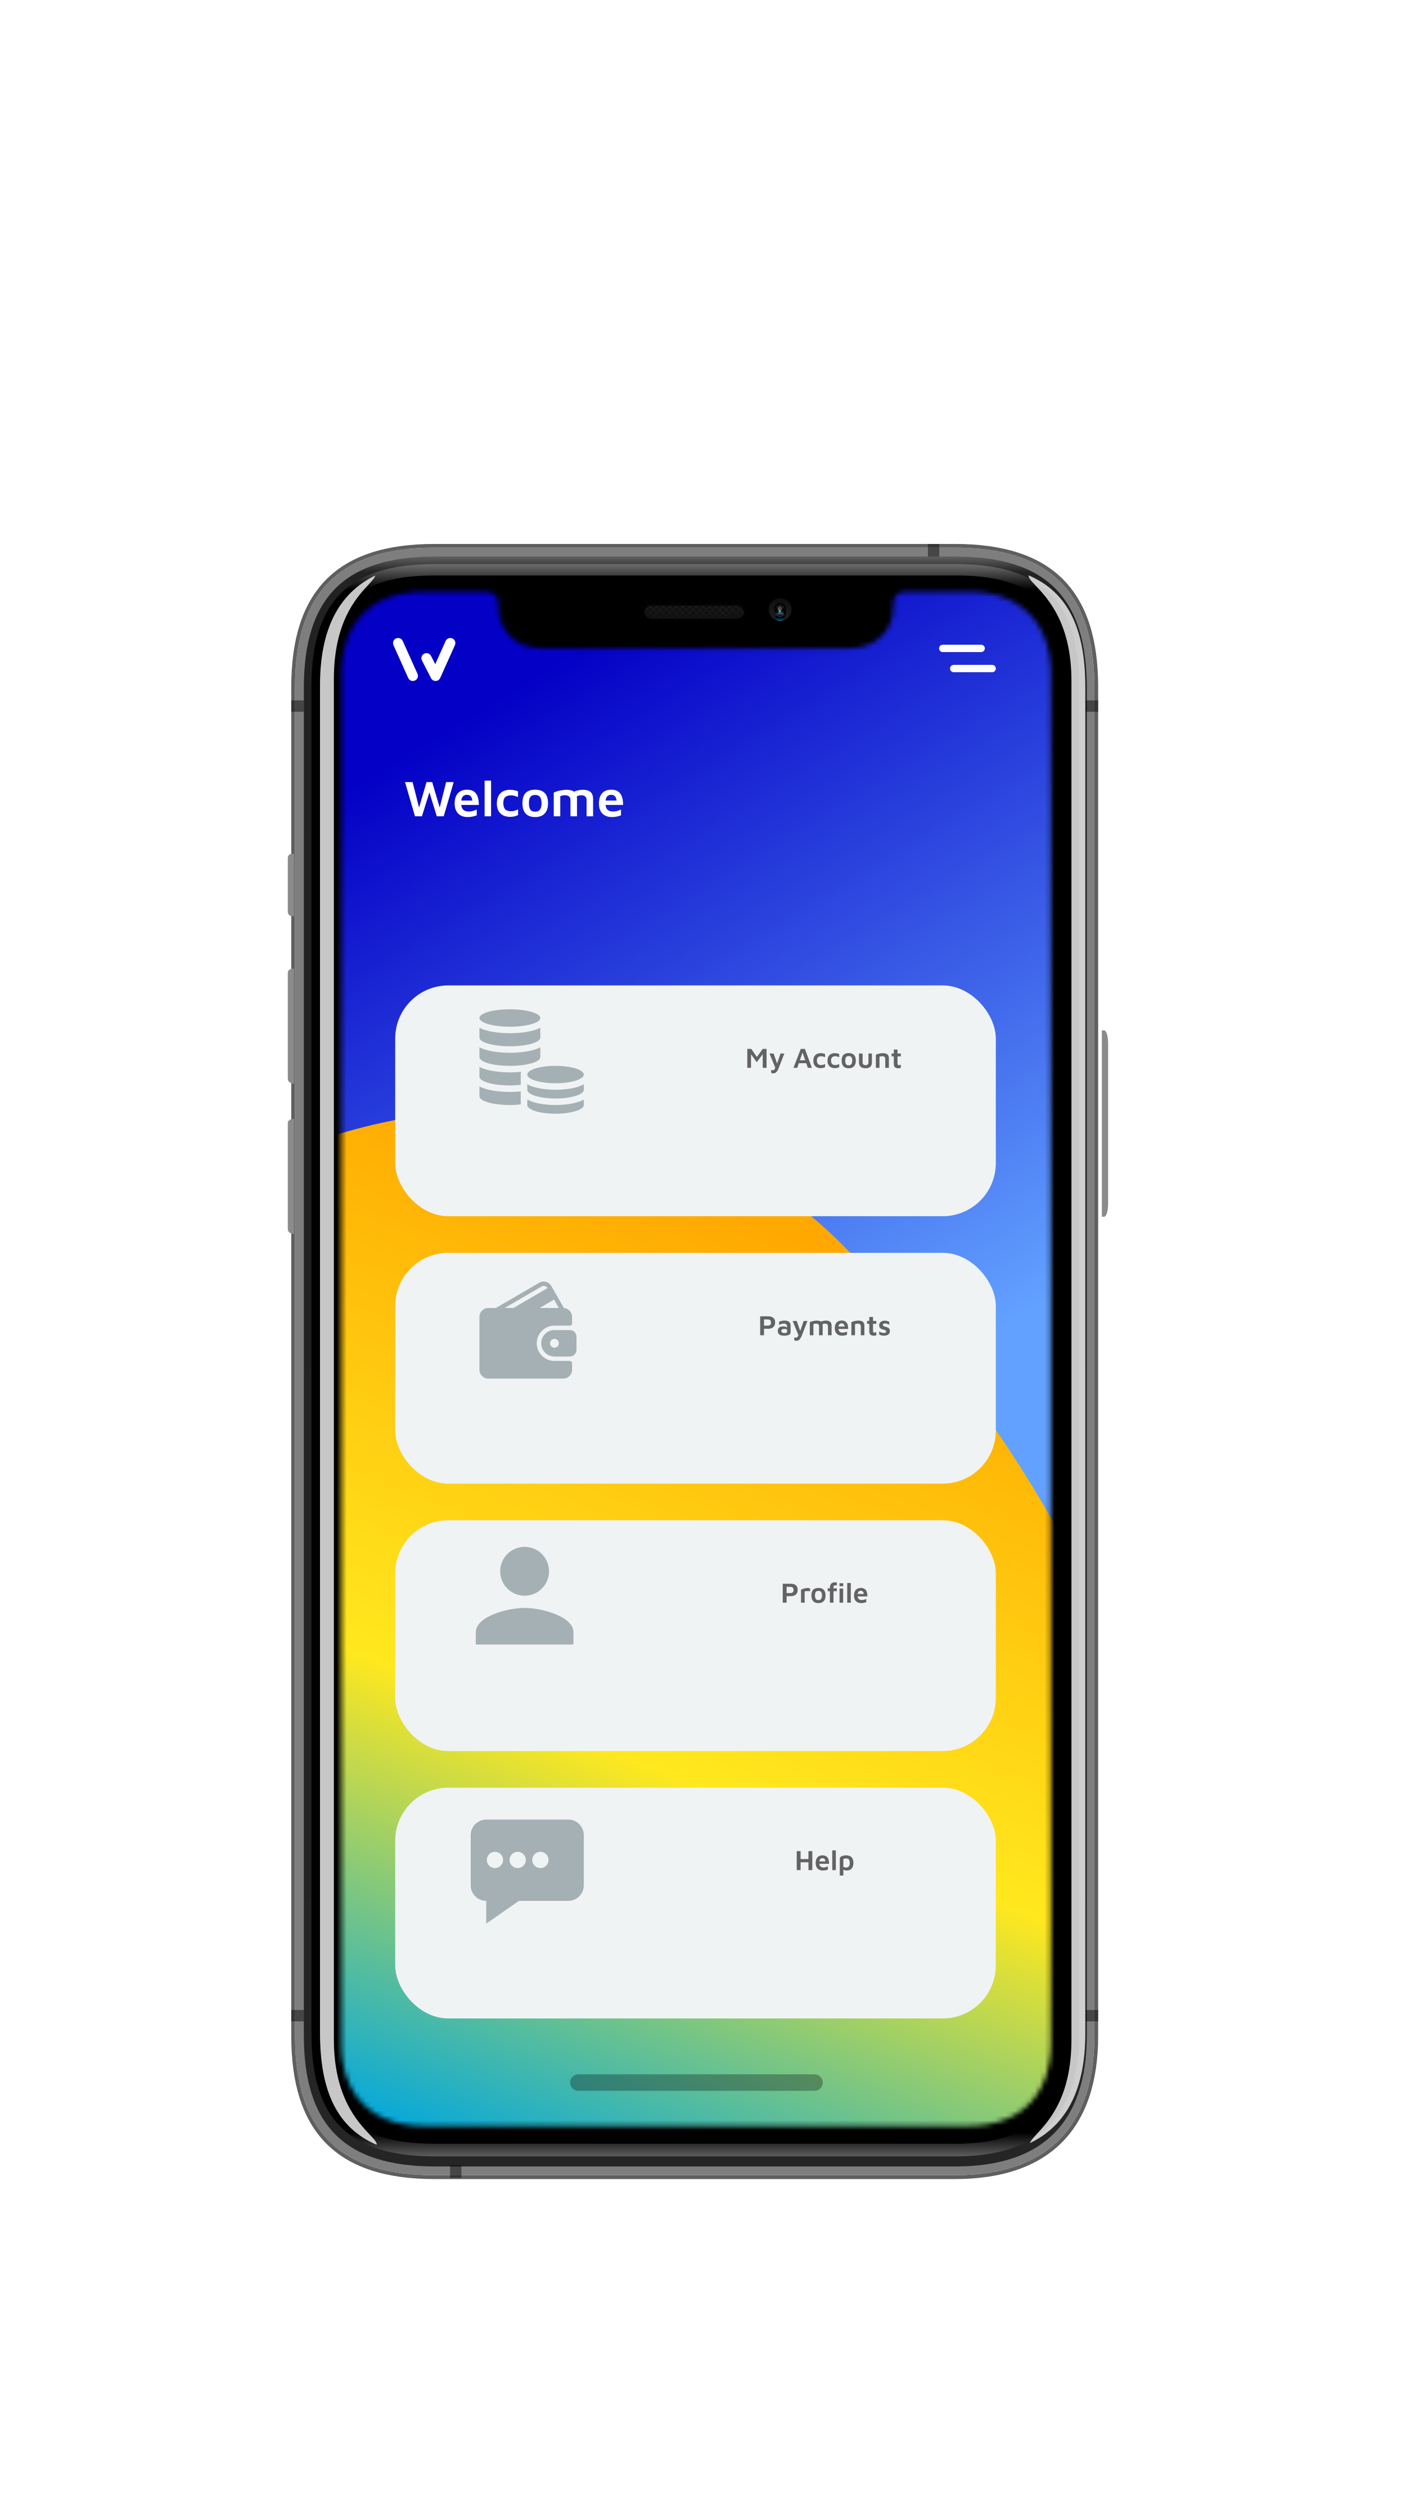 <svg width="288" height="512" viewBox="0 0 288 512" fill="none" xmlns="http://www.w3.org/2000/svg">
<g filter="url(#filter0_d)">
<g filter="url(#filter1_i)">
<path fill-rule="evenodd" clip-rule="evenodd" d="M90.506 89.452C70.925 89.452 61.946 98.739 61.946 118.024V394.172C61.946 413.456 70.925 422.743 90.506 422.743H197.123C216.065 422.743 225.683 412.801 225.683 394.172V118.024C225.683 98.739 216.704 89.452 197.123 89.452H90.506Z" fill="#7E7E7E"/>
</g>
<path d="M90.506 89.065C80.661 89.065 73.402 91.399 68.608 96.234C63.815 101.067 61.559 108.329 61.559 118.024V394.172C61.559 403.867 63.815 411.128 68.608 415.962C73.402 420.796 80.661 423.13 90.506 423.13H197.123C206.659 423.13 213.913 420.627 218.782 415.716C223.649 410.805 226.071 403.549 226.071 394.172V118.024C226.071 108.329 223.814 101.067 219.021 96.234C214.227 91.399 206.968 89.065 197.123 89.065H90.506Z" stroke="#5F5F5F" stroke-width="0.774"/>
<path fill-rule="evenodd" clip-rule="evenodd" d="M90.634 91.261C72.099 91.261 63.753 99.67 63.753 118.131V394.065C63.753 412.525 72.099 420.935 90.634 420.935H197.253C215.146 420.935 224.133 411.875 224.133 394.065V118.131C224.133 99.67 215.788 91.261 197.253 91.261H90.634Z" fill="url(#paint0_linear)"/>
<g filter="url(#filter2_dd)">
<path fill-rule="evenodd" clip-rule="evenodd" d="M90.546 92.811H197.342C214.952 92.811 222.584 100.436 222.584 117.981V393.697C222.584 410.595 214.306 418.867 197.342 418.867H90.546C72.936 418.867 65.303 411.242 65.303 393.697V117.981C65.303 100.436 72.936 92.811 90.546 92.811Z" fill="url(#paint1_linear)"/>
</g>
<path d="M90.541 95.136C74.365 95.136 67.886 101.604 67.886 117.743V393.677C67.886 409.815 74.365 416.284 90.541 416.284H197.346C212.875 416.284 220.002 409.168 220.002 393.677V117.743C220.002 101.604 213.522 95.136 197.346 95.136H90.541Z" fill="black"/>
<g filter="url(#filter3_i)">
<path fill-rule="evenodd" clip-rule="evenodd" d="M222.326 117.997C222.326 105.908 218.709 98.529 210.709 95.11C210.645 95.612 211.243 96.245 212.153 97.208C214.647 99.848 219.485 104.968 219.485 116.682V394.946C219.485 406.565 214.962 411.49 212.487 414.186C211.733 415.007 211.169 415.621 210.981 416.155C218.586 412.489 222.326 405.025 222.326 393.656V117.997ZM65.561 393.592C65.561 405.693 69.178 413.079 77.178 416.502C77.242 415.999 76.644 415.365 75.734 414.401C73.24 411.76 68.403 406.634 68.403 394.908V116.366C68.403 104.736 72.925 99.806 75.4 97.107C76.154 96.285 76.718 95.67 76.906 95.136C69.302 98.806 65.561 106.277 65.561 117.658V393.592Z" fill="white" fill-opacity="0.78"/>
</g>
<rect opacity="0.45" x="61.169" y="388.897" width="2.583" height="2.326" fill="black"/>
<rect opacity="0.45" x="61.169" y="120.715" width="2.583" height="2.326" fill="black"/>
<rect opacity="0.45" x="223.874" y="388.897" width="2.583" height="2.326" fill="black"/>
<rect opacity="0.45" x="223.874" y="120.715" width="2.583" height="2.326" fill="black"/>
<path opacity="0.448" fill-rule="evenodd" clip-rule="evenodd" d="M93.71 420.676H96.035V423.259H93.71V420.676Z" fill="black"/>
<path opacity="0.448" fill-rule="evenodd" clip-rule="evenodd" d="M191.588 88.689H193.912V91.273H191.588V88.689Z" fill="black"/>
<g filter="url(#filter4_iii)">
<path fill-rule="evenodd" clip-rule="evenodd" d="M60.784 175.648C60.518 175.718 60.198 175.895 60.028 176.147C59.993 176.198 59.965 176.362 59.965 176.41C59.965 178.79 59.965 186.038 59.965 198.156C59.965 198.206 60.004 198.462 60.028 198.524C60.166 198.882 60.406 198.968 60.784 199.175H61.253C61.253 198.523 61.261 176.285 61.253 175.648H60.784Z" fill="#8B8B8B"/>
</g>
<g filter="url(#filter5_iii)">
<path fill-rule="evenodd" clip-rule="evenodd" d="M60.784 206.433C60.518 206.502 60.198 206.679 60.028 206.931C59.993 206.983 59.965 207.147 59.965 207.194C59.965 209.574 59.965 216.823 59.965 228.94C59.965 228.991 60.004 229.246 60.028 229.308C60.166 229.666 60.406 229.752 60.784 229.959H61.253C61.253 229.308 61.261 207.069 61.253 206.433H60.784Z" fill="#8B8B8B"/>
</g>
<g filter="url(#filter6_iii)">
<path fill-rule="evenodd" clip-rule="evenodd" d="M60.784 152.122C60.332 152.122 59.965 152.522 59.965 153.016V163.993C59.965 164.486 60.332 164.886 60.784 164.886H61.253C61.253 164.215 61.261 152.778 61.253 152.122H60.784Z" fill="#8B8B8B"/>
</g>
<g filter="url(#filter7_iii)">
<path fill-rule="evenodd" clip-rule="evenodd" d="M227.18 188.287C227.633 188.287 228 189.483 228 190.959V223.783C228 225.259 227.633 226.455 227.18 226.455H226.712C226.712 224.447 226.704 190.25 226.712 188.287H227.18Z" fill="#8B8B8B"/>
</g>
<path fill-rule="evenodd" clip-rule="evenodd" d="M161.318 104.434C162.602 104.434 163.643 103.393 163.643 102.108C163.643 100.824 162.602 99.783 161.318 99.783C160.035 99.783 158.994 100.824 158.994 102.108C158.994 103.393 160.035 104.434 161.318 104.434Z" fill="url(#paint2_linear)"/>
<g filter="url(#filter8_i)">
<path fill-rule="evenodd" clip-rule="evenodd" d="M161.302 103.069C161.963 103.069 162.498 102.558 162.498 101.927C162.498 101.296 161.963 100.784 161.302 100.784C160.641 100.784 160.105 101.296 160.105 101.927C160.105 102.558 160.641 103.069 161.302 103.069Z" fill="url(#paint3_radial)"/>
</g>
<path d="M162.376 101.927C162.376 102.485 161.9 102.947 161.302 102.947C160.703 102.947 160.228 102.485 160.228 101.927C160.228 101.369 160.703 100.907 161.302 100.907C161.9 100.907 162.376 101.369 162.376 101.927Z" stroke="black" stroke-width="0.245"/>
<g filter="url(#filter9_diiii)">
<path fill-rule="evenodd" clip-rule="evenodd" d="M161.3 102.96C161.841 102.96 162.279 102.546 162.279 102.035C162.279 101.524 161.841 101.11 161.3 101.11C160.76 101.11 160.322 101.524 160.322 102.035C160.322 102.546 160.76 102.96 161.3 102.96Z" fill="url(#paint4_radial)"/>
</g>
<path opacity="0.773" fill-rule="evenodd" clip-rule="evenodd" d="M161.3 102.198C161.54 102.198 161.735 102.003 161.735 101.763C161.735 101.522 161.54 101.327 161.3 101.327C161.06 101.327 160.865 101.522 160.865 101.763C160.865 102.003 161.06 102.198 161.3 102.198Z" fill="url(#paint5_radial)"/>
<path opacity="0.283" fill-rule="evenodd" clip-rule="evenodd" d="M161.842 103.178C162.083 103.178 162.277 102.984 162.277 102.743C162.277 102.503 162.083 102.308 161.842 102.308C161.602 102.308 161.407 102.503 161.407 102.743C161.407 102.984 161.602 103.178 161.842 103.178Z" fill="url(#paint6_radial)"/>
<g filter="url(#filter10_di)">
<path fill-rule="evenodd" clip-rule="evenodd" d="M161.3 101.271C161.539 101.271 161.764 101.377 161.732 101.299C161.7 101.221 161.539 101.11 161.3 101.11C161.062 101.11 160.907 101.221 160.869 101.299C160.831 101.377 161.062 101.271 161.3 101.271Z" fill="#68B9A3" fill-opacity="0.17"/>
</g>
<g opacity="0.755" filter="url(#filter11_di)">
<path fill-rule="evenodd" clip-rule="evenodd" d="M161.298 102.533C161.478 102.533 161.624 102.494 161.624 102.583C161.624 102.671 161.478 102.742 161.298 102.742C161.118 102.742 160.972 102.671 160.972 102.583C160.972 102.494 161.118 102.533 161.298 102.533Z" fill="#52735A" fill-opacity="0.204"/>
</g>
<g filter="url(#filter12_d)">
<path fill-rule="evenodd" clip-rule="evenodd" d="M161.3 102.308C161.54 102.308 161.735 102.137 161.735 101.927C161.735 101.716 161.54 101.546 161.3 101.546C161.06 101.546 160.865 101.716 160.865 101.927C160.865 102.137 161.06 102.308 161.3 102.308Z" fill="white" fill-opacity="0.57" style="mix-blend-mode:overlay"/>
</g>
<g filter="url(#filter13_d)">
<path fill-rule="evenodd" clip-rule="evenodd" d="M161.352 102.308C161.563 102.308 161.733 102.137 161.733 101.927C161.733 101.716 161.563 101.546 161.352 101.546C161.142 101.546 160.972 101.716 160.972 101.927C160.972 102.137 161.142 102.308 161.352 102.308Z" fill="black" fill-opacity="0.57" style="mix-blend-mode:overlay"/>
</g>
<g filter="url(#filter14_ii)">
<path fill-rule="evenodd" clip-rule="evenodd" d="M161.298 102.307C161.478 102.307 161.624 102.161 161.624 101.981C161.624 101.8 161.478 101.654 161.298 101.654C161.118 101.654 160.972 101.8 160.972 101.981C160.972 102.161 161.118 102.307 161.298 102.307Z" fill="url(#paint7_radial)"/>
</g>
<g opacity="0.392" filter="url(#filter15_f)">
<path fill-rule="evenodd" clip-rule="evenodd" d="M161.299 102.133C161.419 102.133 161.516 102.037 161.516 102.133C161.516 102.229 161.419 102.308 161.299 102.308C161.179 102.308 161.081 102.229 161.081 102.133C161.081 102.037 161.179 102.133 161.299 102.133Z" fill="#9F9F9F"/>
</g>
<g opacity="0.755" filter="url(#filter16_di)">
<path fill-rule="evenodd" clip-rule="evenodd" d="M161.3 102.093C161.36 102.093 161.409 102.074 161.409 102.118C161.409 102.162 161.36 102.198 161.3 102.198C161.24 102.198 161.191 102.162 161.191 102.118C161.191 102.074 161.24 102.093 161.3 102.093Z" fill="#527073"/>
</g>
<g opacity="0.98" filter="url(#filter17_di)">
<path fill-rule="evenodd" clip-rule="evenodd" d="M161.245 101.849C161.334 101.849 161.418 101.909 161.406 101.835C161.394 101.76 161.334 101.654 161.245 101.654C161.155 101.654 161.097 101.76 161.083 101.835C161.069 101.909 161.155 101.849 161.245 101.849Z" fill="#E4D3F2" fill-opacity="0.526"/>
</g>
<g opacity="0.657" filter="url(#filter18_f)">
<path fill-rule="evenodd" clip-rule="evenodd" d="M161.244 102.633C161.394 102.633 161.516 102.536 161.516 102.416C161.516 102.296 161.394 102.198 161.244 102.198C161.093 102.198 160.972 102.296 160.972 102.416C160.972 102.536 161.093 102.633 161.244 102.633Z" fill="#76DB82"/>
</g>
<path opacity="0.17" fill-rule="evenodd" clip-rule="evenodd" d="M160.702 102.31C161.092 102.31 161.409 101.993 161.409 101.603C161.409 101.212 161.092 100.896 160.702 100.896C160.311 100.896 159.995 101.212 159.995 101.603C159.995 101.993 160.311 102.31 160.702 102.31Z" fill="url(#paint8_radial)"/>
<g opacity="0.801">
<g filter="url(#filter19_d)">
<rect x="133.485" y="100.82" width="20.415" height="2.656" rx="1.328" fill="#151414"/>
</g>
<mask id="mask0" mask-type="alpha" maskUnits="userSpaceOnUse" x="133" y="100" width="21" height="4">
<rect x="133.485" y="100.82" width="20.415" height="2.656" rx="1.328" fill="white"/>
</mask>
<g mask="url(#mask0)">
<path opacity="0.05" d="M121.146 98.785L128.453 106.094M122.499 98.785L129.806 106.094M123.853 98.785L131.159 106.094M125.206 98.785L132.512 106.094M126.559 98.785L133.865 106.094M135.218 106.094L127.912 98.785L120.605 106.094M136.571 106.094L129.265 98.785L121.958 106.094M137.924 106.094L130.618 98.785L123.311 106.094M139.277 106.094L131.971 98.785L124.664 106.094M140.63 106.094L133.324 98.785L126.017 106.094M141.983 106.094L134.677 98.785L127.37 106.094M143.336 106.094L136.03 98.785L128.723 106.094M144.689 106.094L137.383 98.785L130.076 106.094M146.042 106.094L138.736 98.785L131.43 106.094M147.395 106.094L140.089 98.785L132.783 106.094M148.748 106.094L141.442 98.785L134.136 106.094M150.101 106.094L142.795 98.785L135.489 106.094M151.454 106.094L144.148 98.785L136.842 106.094M152.808 106.094L145.501 98.785L138.195 106.094M154.161 106.094L146.854 98.785L139.548 106.094M155.514 106.094L148.207 98.785L140.901 106.094M156.867 106.094L149.56 98.785L142.254 106.094M158.22 106.094L150.913 98.785L143.607 106.094M157.678 98.785L150.372 106.094M156.325 98.785L149.019 106.094M154.972 98.785L147.666 106.094M153.619 98.785L146.313 106.094M152.266 98.785L144.96 106.094" stroke="white" stroke-width="0.258"/>
</g>
</g>
<mask id="mask1" mask-type="alpha" maskUnits="userSpaceOnUse" x="71" y="98" width="146" height="315">
<path fill-rule="evenodd" clip-rule="evenodd" d="M103.615 101.798C103.615 105.515 106.354 110.059 112.656 110.059H175.422C181.724 110.059 184.463 105.515 184.463 101.927C184.463 100.138 184.463 98.441 187.433 98.441H199.961C210.43 98.441 216.75 104.758 216.75 115.223V395.856C216.75 406.32 210.43 412.637 199.961 412.637H88.246C77.777 412.637 71.457 406.32 71.457 395.856V115.223C71.457 104.758 77.777 98.441 88.246 98.441H100.645C103.615 98.441 103.615 100.138 103.615 101.798Z" fill="url(#paint9_linear)"/>
</mask>
<g mask="url(#mask1)">
<rect x="50.453" y="81.939" width="187.54" height="347.698" fill="url(#paint10_linear)"/>
<path d="M86.521 144.449L84.473 137.444H86.027L87.477 143.147H87.214L88.884 137.444H90.039L91.751 143.22H91.447L92.896 137.444H94.45L92.402 144.449H90.984L89.325 139.072H89.619L87.939 144.449H86.521ZM97.267 144.607C96.742 144.607 96.279 144.498 95.88 144.281C95.488 144.064 95.184 143.753 94.967 143.346C94.75 142.933 94.641 142.436 94.641 141.855C94.641 140.931 94.862 140.224 95.303 139.734C95.751 139.244 96.381 138.999 97.193 138.999C97.767 138.999 98.233 139.125 98.59 139.377C98.947 139.629 99.206 139.989 99.367 140.458C99.528 140.927 99.605 141.484 99.598 142.128H95.502L95.408 141.225H98.537L98.285 141.603C98.272 141.05 98.173 140.654 97.991 140.416C97.816 140.171 97.533 140.049 97.141 140.049C96.903 140.049 96.696 140.105 96.521 140.217C96.346 140.322 96.21 140.5 96.112 140.752C96.02 141.004 95.975 141.351 95.975 141.792C95.975 142.338 96.101 142.755 96.353 143.042C96.612 143.329 97.008 143.473 97.54 143.473C97.757 143.473 97.963 143.452 98.159 143.409C98.362 143.367 98.548 143.315 98.716 143.252C98.891 143.182 99.042 143.119 99.168 143.063V144.25C98.916 144.355 98.635 144.439 98.328 144.502C98.019 144.572 97.666 144.607 97.267 144.607ZM102.104 144.449H100.781V137.15H102.104V144.449ZM105.976 144.565C105.626 144.565 105.289 144.516 104.967 144.418C104.645 144.313 104.358 144.155 104.106 143.945C103.854 143.728 103.655 143.448 103.508 143.105C103.361 142.755 103.287 142.338 103.287 141.855C103.287 141.344 103.357 140.91 103.497 140.553C103.637 140.196 103.83 139.905 104.075 139.681C104.32 139.45 104.603 139.282 104.925 139.177C105.254 139.072 105.601 139.02 105.965 139.02C106.252 139.02 106.539 139.048 106.826 139.104C107.12 139.16 107.386 139.24 107.624 139.345V140.511C107.379 140.406 107.138 140.322 106.9 140.259C106.669 140.189 106.427 140.154 106.175 140.154C105.678 140.154 105.293 140.276 105.02 140.521C104.747 140.766 104.61 141.166 104.61 141.719C104.61 142.3 104.736 142.73 104.988 143.01C105.24 143.283 105.654 143.42 106.228 143.42C106.487 143.42 106.735 143.381 106.973 143.304C107.218 143.227 107.439 143.14 107.635 143.042V144.197C107.39 144.316 107.134 144.407 106.868 144.47C106.602 144.533 106.305 144.565 105.976 144.565ZM111.143 144.607C110.268 144.607 109.613 144.365 109.179 143.882C108.745 143.399 108.528 142.702 108.528 141.792C108.528 140.812 108.748 140.101 109.19 139.66C109.638 139.219 110.285 138.999 111.132 138.999C111.721 138.999 112.207 139.104 112.592 139.314C112.984 139.517 113.278 139.825 113.474 140.238C113.671 140.651 113.769 141.169 113.769 141.792C113.769 142.702 113.541 143.399 113.086 143.882C112.631 144.365 111.983 144.607 111.143 144.607ZM111.132 143.515C111.441 143.515 111.689 143.445 111.878 143.304C112.074 143.164 112.218 142.965 112.309 142.706C112.4 142.447 112.445 142.142 112.445 141.792C112.445 141.393 112.396 141.068 112.298 140.815C112.207 140.563 112.064 140.378 111.868 140.259C111.679 140.14 111.434 140.08 111.132 140.08C110.824 140.08 110.576 140.143 110.387 140.269C110.198 140.395 110.061 140.584 109.977 140.836C109.893 141.089 109.851 141.407 109.851 141.792C109.851 142.345 109.949 142.772 110.145 143.073C110.348 143.367 110.677 143.515 111.132 143.515ZM119.702 140.92V144.449H118.368V141.152C118.368 141.018 118.351 140.892 118.316 140.773C118.281 140.647 118.221 140.539 118.137 140.448C118.053 140.35 117.938 140.276 117.791 140.227C117.644 140.171 117.455 140.143 117.224 140.143C117.049 140.143 116.881 140.161 116.719 140.196C116.558 140.231 116.411 140.276 116.278 140.332V144.449H114.945V139.597C115.092 139.52 115.267 139.447 115.47 139.377C115.673 139.307 115.893 139.247 116.131 139.198C116.369 139.142 116.611 139.1 116.856 139.072C117.101 139.037 117.332 139.02 117.549 139.02C118.032 139.02 118.431 139.086 118.746 139.219C119.068 139.345 119.307 139.548 119.461 139.828C119.622 140.108 119.702 140.472 119.702 140.92ZM118.263 139.912C118.487 139.723 118.743 139.566 119.03 139.44C119.317 139.307 119.618 139.205 119.933 139.135C120.255 139.058 120.56 139.02 120.847 139.02C121.33 139.02 121.729 139.086 122.044 139.219C122.366 139.345 122.604 139.548 122.758 139.828C122.919 140.108 123 140.472 123 140.92V144.449H121.666V141.152C121.666 141.018 121.649 140.892 121.614 140.773C121.579 140.647 121.519 140.539 121.435 140.448C121.351 140.35 121.235 140.276 121.088 140.227C120.941 140.171 120.752 140.143 120.521 140.143C120.346 140.143 120.178 140.168 120.017 140.217C119.856 140.266 119.709 140.339 119.576 140.437L118.263 139.912ZM126.815 144.607C126.289 144.607 125.827 144.498 125.428 144.281C125.036 144.064 124.732 143.753 124.515 143.346C124.297 142.933 124.189 142.436 124.189 141.855C124.189 140.931 124.409 140.224 124.851 139.734C125.299 139.244 125.929 138.999 126.741 138.999C127.315 138.999 127.781 139.125 128.138 139.377C128.495 139.629 128.754 139.989 128.915 140.458C129.076 140.927 129.153 141.484 129.146 142.128H125.05L124.956 141.225H128.085L127.833 141.603C127.819 141.05 127.721 140.654 127.539 140.416C127.364 140.171 127.081 140.049 126.688 140.049C126.45 140.049 126.244 140.105 126.069 140.217C125.894 140.322 125.757 140.5 125.659 140.752C125.568 141.004 125.523 141.351 125.523 141.792C125.523 142.338 125.649 142.755 125.901 143.042C126.16 143.329 126.555 143.473 127.088 143.473C127.305 143.473 127.511 143.452 127.707 143.409C127.91 143.367 128.096 143.315 128.264 143.252C128.439 143.182 128.589 143.119 128.715 143.063V144.25C128.463 144.355 128.183 144.439 127.875 144.502C127.567 144.572 127.214 144.607 126.815 144.607Z" fill="white"/>
<path d="M173.936 232.063C134.553 192.68 74.293 201.856 46.917 220.63C4.755 249.543 58.513 331.808 41.896 358.551C-6.046 435.706 99.975 474.695 179.797 446.536C283.934 409.799 237.325 295.452 173.936 232.063Z" fill="url(#paint11_linear)"/>
</g>
<path d="M194.619 110.068H202.496" stroke="white" stroke-width="1.5" stroke-linecap="round"/>
<path d="M196.868 114.194H204.745" stroke="white" stroke-width="1.5" stroke-linecap="round"/>
<path d="M88.877 112.078L90.733 115.696L93.75 108.978" stroke="white" stroke-width="2.081" stroke-linecap="round" stroke-linejoin="round"/>
<path d="M86.078 115.696L83.061 108.978" stroke="white" stroke-width="2.081" stroke-linecap="round" stroke-linejoin="round"/>
<path d="M119.976 403.757H168.362" stroke="black" stroke-opacity="0.3" stroke-width="3.376" stroke-linecap="round"/>
<g filter="url(#filter20_d)">
<rect x="82.467" y="169.707" width="123.026" height="47.26" rx="10.877" fill="#F0F3F4"/>
</g>
<g filter="url(#filter21_dd)">
<rect x="147.729" y="180.584" width="45.385" height="25.881" rx="3.751" fill="#F0F3F4"/>
</g>
<path d="M154.588 195.961V192.083H155.402L156.762 194.037L156.32 194.066L157.739 192.083H158.536V195.961H157.745V192.711L157.925 192.92L156.524 194.821L155.164 192.915L155.35 192.752V195.961H154.588ZM159.926 197.095C159.84 197.095 159.757 197.085 159.676 197.066C159.598 197.05 159.53 197.031 159.472 197.007V196.391C159.526 196.411 159.579 196.426 159.629 196.438C159.679 196.449 159.734 196.455 159.792 196.455C159.897 196.455 159.986 196.428 160.059 196.374C160.137 196.319 160.201 196.236 160.251 196.124C160.302 196.015 160.342 195.874 160.373 195.699L160.385 196.1L159.135 193.031H159.978L160.734 195.211H160.646L161.391 193.031H162.175L160.995 196.071C160.895 196.331 160.784 196.535 160.664 196.682C160.548 196.833 160.427 196.94 160.303 197.002C160.179 197.064 160.053 197.095 159.926 197.095ZM164.05 195.961L165.538 192.083H166.393L167.817 195.961H166.997L165.73 192.351L166.079 192.316L164.817 195.961H164.05ZM164.835 195.013L165.027 194.409H166.829L166.899 195.013H164.835ZM169.601 196.025C169.408 196.025 169.222 195.998 169.043 195.943C168.865 195.885 168.706 195.798 168.567 195.682C168.427 195.562 168.317 195.407 168.235 195.217C168.154 195.023 168.113 194.792 168.113 194.525C168.113 194.242 168.152 194.002 168.229 193.804C168.307 193.606 168.413 193.446 168.549 193.322C168.685 193.194 168.842 193.101 169.02 193.042C169.202 192.984 169.394 192.955 169.596 192.955C169.754 192.955 169.913 192.971 170.072 193.002C170.235 193.033 170.382 193.077 170.514 193.135V193.781C170.378 193.723 170.245 193.676 170.113 193.641C169.985 193.603 169.851 193.583 169.712 193.583C169.437 193.583 169.223 193.651 169.072 193.787C168.921 193.922 168.846 194.143 168.846 194.449C168.846 194.771 168.915 195.009 169.055 195.164C169.194 195.316 169.423 195.391 169.741 195.391C169.884 195.391 170.022 195.37 170.154 195.327C170.289 195.285 170.411 195.236 170.52 195.182V195.821C170.384 195.887 170.243 195.938 170.096 195.973C169.948 196.007 169.784 196.025 169.601 196.025ZM172.503 196.025C172.309 196.025 172.123 195.998 171.944 195.943C171.766 195.885 171.607 195.798 171.468 195.682C171.328 195.562 171.218 195.407 171.136 195.217C171.055 195.023 171.014 194.792 171.014 194.525C171.014 194.242 171.053 194.002 171.13 193.804C171.208 193.606 171.315 193.446 171.45 193.322C171.586 193.194 171.743 193.101 171.921 193.042C172.103 192.984 172.295 192.955 172.497 192.955C172.656 192.955 172.815 192.971 172.973 193.002C173.136 193.033 173.284 193.077 173.415 193.135V193.781C173.28 193.723 173.146 193.676 173.014 193.641C172.886 193.603 172.753 193.583 172.613 193.583C172.338 193.583 172.125 193.651 171.973 193.787C171.822 193.922 171.747 194.143 171.747 194.449C171.747 194.771 171.817 195.009 171.956 195.164C172.096 195.316 172.324 195.391 172.642 195.391C172.785 195.391 172.923 195.37 173.055 195.327C173.19 195.285 173.313 195.236 173.421 195.182V195.821C173.285 195.887 173.144 195.938 172.997 195.973C172.849 196.007 172.685 196.025 172.503 196.025ZM175.363 196.048C174.879 196.048 174.516 195.914 174.276 195.647C174.036 195.38 173.915 194.994 173.915 194.49C173.915 193.947 174.037 193.554 174.282 193.31C174.53 193.066 174.888 192.944 175.357 192.944C175.683 192.944 175.952 193.002 176.165 193.118C176.382 193.23 176.545 193.401 176.654 193.63C176.762 193.858 176.816 194.145 176.816 194.49C176.816 194.994 176.69 195.38 176.439 195.647C176.187 195.914 175.828 196.048 175.363 196.048ZM175.357 195.444C175.528 195.444 175.665 195.405 175.77 195.327C175.879 195.25 175.958 195.139 176.008 194.996C176.059 194.852 176.084 194.684 176.084 194.49C176.084 194.269 176.057 194.089 176.003 193.949C175.952 193.81 175.873 193.707 175.764 193.641C175.66 193.575 175.524 193.542 175.357 193.542C175.187 193.542 175.049 193.577 174.944 193.647C174.84 193.717 174.764 193.821 174.718 193.961C174.671 194.101 174.648 194.277 174.648 194.49C174.648 194.796 174.702 195.033 174.811 195.199C174.923 195.362 175.105 195.444 175.357 195.444ZM178.805 196.048C178.537 196.048 178.303 196.006 178.101 195.92C177.9 195.831 177.743 195.699 177.63 195.525C177.522 195.35 177.468 195.128 177.468 194.856V193.031H178.206V194.775C178.206 194.992 178.254 195.153 178.351 195.257C178.448 195.362 178.601 195.414 178.81 195.414C179.02 195.414 179.171 195.362 179.264 195.257C179.361 195.153 179.409 194.992 179.409 194.775V193.031H180.113V194.856C180.113 195.259 179.996 195.56 179.764 195.757C179.531 195.951 179.212 196.048 178.805 196.048ZM180.925 193.275C181.006 193.232 181.103 193.192 181.216 193.153C181.328 193.114 181.45 193.081 181.582 193.054C181.714 193.023 181.848 193 181.983 192.984C182.119 192.965 182.247 192.955 182.367 192.955C182.634 192.955 182.857 192.992 183.035 193.066C183.218 193.135 183.355 193.248 183.448 193.403C183.541 193.558 183.588 193.759 183.588 194.008V195.961H182.849V194.135C182.849 194.062 182.84 193.992 182.82 193.926C182.801 193.856 182.768 193.796 182.722 193.746C182.675 193.692 182.611 193.651 182.53 193.624C182.448 193.593 182.344 193.577 182.216 193.577C182.119 193.577 182.02 193.587 181.919 193.606C181.822 193.626 181.737 193.651 181.663 193.682V195.961H180.925V193.275ZM185.522 196.054C185.219 196.054 184.989 195.98 184.83 195.833C184.671 195.682 184.592 195.465 184.592 195.182V193.612H184.138V193.031H184.592V192.217H185.359V193.031H186.033V193.612H185.359V195.066C185.359 195.182 185.38 195.269 185.423 195.327C185.469 195.385 185.551 195.414 185.667 195.414C185.729 195.414 185.793 195.405 185.859 195.385C185.929 195.366 185.987 195.341 186.033 195.31V195.949C185.96 195.988 185.876 196.015 185.783 196.031C185.694 196.046 185.607 196.054 185.522 196.054Z" fill="#636363"/>
<g filter="url(#filter22_i)">
<path fill-rule="evenodd" clip-rule="evenodd" d="M112.191 184.617C112.191 185.601 109.399 186.398 105.956 186.398C102.512 186.398 99.72 185.601 99.72 184.617C99.72 183.633 102.512 182.835 105.956 182.835C109.399 182.835 112.191 183.633 112.191 184.617ZM112.191 188.625C112.191 189.609 109.399 190.407 105.955 190.407C102.512 190.407 99.72 189.609 99.72 188.625V186.606C101.683 187.658 105.061 187.734 105.955 187.734C106.85 187.734 110.228 187.658 112.191 186.606V188.625ZM108.182 199.644V202.307C107.497 202.388 106.739 202.432 105.955 202.432C102.508 202.432 99.72 201.63 99.72 200.65V198.628C101.68 199.679 105.065 199.76 105.955 199.76C106.338 199.76 107.185 199.742 108.182 199.644ZM108.225 195.86L108.225 195.86C108.24 195.781 108.257 195.697 108.28 195.627C107.238 195.734 106.347 195.751 105.955 195.751C105.065 195.751 101.68 195.671 99.72 194.62V196.642C99.72 197.622 102.508 198.424 105.955 198.424C106.739 198.424 107.497 198.379 108.182 198.299V195.867L108.218 195.894L108.225 195.86ZM105.955 191.742C105.061 191.742 101.683 191.666 99.72 190.614V192.633C99.72 193.618 102.512 194.415 105.955 194.415C109.399 194.415 112.191 193.618 112.191 192.633V190.614C110.228 191.666 106.85 191.742 105.955 191.742ZM121.1 196.197C121.1 197.181 118.507 197.979 115.309 197.979C112.112 197.979 109.519 197.181 109.519 196.197C109.519 195.213 112.112 194.416 115.309 194.416C118.507 194.416 121.1 195.213 121.1 196.197ZM115.309 201.096C118.507 201.096 121.1 200.299 121.1 199.314V198.185C119.277 199.238 116.14 199.314 115.309 199.314C114.479 199.314 111.342 199.238 109.519 198.185V199.314C109.519 200.299 112.111 201.096 115.309 201.096ZM109.519 201.304C111.342 202.356 114.479 202.432 115.309 202.432C116.14 202.432 119.277 202.356 121.1 201.304V202.432C121.1 203.417 118.507 204.214 115.309 204.214C112.111 204.214 109.519 203.417 109.519 202.432V201.304Z" fill="#A5B0B4"/>
</g>
<g filter="url(#filter23_d)">
<rect x="82.467" y="224.469" width="123.026" height="47.26" rx="10.877" fill="#F0F3F4"/>
</g>
<g filter="url(#filter24_dd)">
<rect x="147.73" y="235.346" width="45.385" height="25.881" rx="3.751" fill="#F0F3F4"/>
</g>
<path d="M158.016 249.391V250.723H157.226V246.845H158.865C159.315 246.845 159.664 246.948 159.912 247.153C160.163 247.358 160.289 247.67 160.289 248.089C160.289 248.508 160.163 248.829 159.912 249.054C159.664 249.279 159.315 249.391 158.865 249.391H158.016ZM158.016 248.752H158.766C158.902 248.752 159.012 248.736 159.098 248.705C159.187 248.674 159.257 248.63 159.307 248.572C159.357 248.51 159.392 248.442 159.412 248.368C159.435 248.294 159.446 248.215 159.446 248.13C159.446 248.041 159.435 247.957 159.412 247.88C159.392 247.802 159.357 247.732 159.307 247.67C159.257 247.608 159.187 247.562 159.098 247.531C159.012 247.496 158.902 247.479 158.766 247.479H158.016V248.752ZM162.077 250.81C161.91 250.81 161.753 250.794 161.606 250.763C161.458 250.732 161.327 250.68 161.21 250.606C161.094 250.533 161.001 250.434 160.931 250.31C160.865 250.182 160.832 250.025 160.832 249.839C160.832 249.637 160.873 249.469 160.954 249.333C161.036 249.194 161.154 249.089 161.309 249.019C161.468 248.946 161.662 248.909 161.891 248.909C162.03 248.909 162.16 248.922 162.28 248.949C162.4 248.973 162.509 249.008 162.606 249.054C162.702 249.097 162.782 249.143 162.844 249.194L162.896 249.606C162.815 249.552 162.71 249.51 162.582 249.479C162.458 249.444 162.323 249.426 162.175 249.426C161.97 249.426 161.817 249.459 161.716 249.525C161.615 249.591 161.565 249.694 161.565 249.833C161.565 249.926 161.592 250.006 161.646 250.072C161.701 250.137 161.77 250.186 161.856 250.217C161.941 250.248 162.03 250.263 162.123 250.263C162.336 250.263 162.489 250.25 162.582 250.223C162.679 250.192 162.728 250.128 162.728 250.031V248.88C162.728 248.69 162.668 248.552 162.547 248.467C162.427 248.378 162.259 248.333 162.042 248.333C161.875 248.333 161.704 248.362 161.53 248.42C161.356 248.475 161.214 248.546 161.106 248.636V247.967C161.21 247.897 161.367 247.839 161.577 247.793C161.786 247.742 162.011 247.717 162.251 247.717C162.352 247.717 162.458 247.727 162.571 247.746C162.683 247.762 162.792 247.791 162.896 247.833C163.001 247.876 163.096 247.936 163.181 248.013C163.266 248.091 163.334 248.188 163.385 248.304C163.435 248.417 163.46 248.554 163.46 248.717L163.454 250.106C163.454 250.285 163.396 250.426 163.28 250.531C163.168 250.632 163.007 250.703 162.797 250.746C162.592 250.789 162.352 250.81 162.077 250.81ZM164.664 251.856C164.579 251.856 164.495 251.847 164.414 251.827C164.336 251.812 164.269 251.792 164.21 251.769V251.153C164.265 251.172 164.317 251.188 164.367 251.199C164.418 251.211 164.472 251.217 164.53 251.217C164.635 251.217 164.724 251.19 164.798 251.135C164.875 251.081 164.939 250.998 164.989 250.885C165.04 250.777 165.081 250.635 165.112 250.461L165.123 250.862L163.873 247.793H164.716L165.472 249.973H165.385L166.129 247.793H166.914L165.734 250.833C165.633 251.093 165.522 251.296 165.402 251.444C165.286 251.595 165.166 251.701 165.042 251.763C164.918 251.825 164.792 251.856 164.664 251.856ZM170.027 248.769V250.723H169.289V248.897C169.289 248.824 169.279 248.754 169.259 248.688C169.24 248.618 169.207 248.558 169.161 248.508C169.114 248.453 169.05 248.413 168.969 248.386C168.887 248.355 168.783 248.339 168.655 248.339C168.558 248.339 168.465 248.349 168.376 248.368C168.287 248.387 168.205 248.413 168.132 248.444V250.723H167.393V248.037C167.475 247.994 167.572 247.953 167.684 247.915C167.796 247.876 167.918 247.843 168.05 247.816C168.182 247.785 168.316 247.762 168.451 247.746C168.587 247.727 168.715 247.717 168.835 247.717C169.103 247.717 169.323 247.754 169.498 247.827C169.676 247.897 169.808 248.01 169.893 248.165C169.982 248.32 170.027 248.521 170.027 248.769ZM169.23 248.211C169.354 248.106 169.496 248.019 169.655 247.95C169.814 247.876 169.98 247.82 170.155 247.781C170.333 247.738 170.502 247.717 170.661 247.717C170.928 247.717 171.149 247.754 171.323 247.827C171.502 247.897 171.633 248.01 171.719 248.165C171.808 248.32 171.852 248.521 171.852 248.769V250.723H171.114V248.897C171.114 248.824 171.104 248.754 171.085 248.688C171.066 248.618 171.033 248.558 170.986 248.508C170.94 248.453 170.876 248.413 170.794 248.386C170.713 248.355 170.608 248.339 170.48 248.339C170.383 248.339 170.29 248.353 170.201 248.38C170.112 248.407 170.031 248.448 169.957 248.502L169.23 248.211ZM173.964 250.81C173.673 250.81 173.418 250.75 173.197 250.63C172.98 250.509 172.811 250.337 172.691 250.112C172.571 249.884 172.511 249.608 172.511 249.287C172.511 248.775 172.633 248.384 172.877 248.112C173.125 247.841 173.474 247.705 173.923 247.705C174.241 247.705 174.499 247.775 174.697 247.915C174.894 248.054 175.038 248.254 175.127 248.513C175.216 248.773 175.259 249.081 175.255 249.438H172.987L172.935 248.938H174.668L174.528 249.147C174.52 248.841 174.466 248.622 174.365 248.49C174.268 248.355 174.111 248.287 173.894 248.287C173.763 248.287 173.648 248.318 173.551 248.38C173.454 248.438 173.379 248.537 173.325 248.676C173.274 248.816 173.249 249.008 173.249 249.252C173.249 249.554 173.319 249.785 173.458 249.944C173.602 250.103 173.821 250.182 174.115 250.182C174.235 250.182 174.35 250.17 174.458 250.147C174.571 250.124 174.673 250.095 174.766 250.06C174.863 250.021 174.947 249.986 175.016 249.955V250.612C174.877 250.67 174.722 250.717 174.551 250.752C174.381 250.79 174.185 250.81 173.964 250.81ZM175.909 248.037C175.991 247.994 176.088 247.953 176.2 247.915C176.313 247.876 176.435 247.843 176.566 247.816C176.698 247.785 176.832 247.762 176.968 247.746C177.103 247.727 177.231 247.717 177.351 247.717C177.619 247.717 177.842 247.754 178.02 247.827C178.202 247.897 178.34 248.01 178.433 248.165C178.526 248.32 178.572 248.521 178.572 248.769V250.723H177.834V248.897C177.834 248.824 177.824 248.754 177.805 248.688C177.785 248.618 177.752 248.558 177.706 248.508C177.659 248.453 177.595 248.413 177.514 248.386C177.433 248.355 177.328 248.339 177.2 248.339C177.103 248.339 177.004 248.349 176.904 248.368C176.807 248.387 176.721 248.413 176.648 248.444V250.723H175.909V248.037ZM180.506 250.816C180.204 250.816 179.973 250.742 179.814 250.595C179.655 250.444 179.576 250.227 179.576 249.944V248.374H179.122V247.793H179.576V246.979H180.343V247.793H181.018V248.374H180.343V249.827C180.343 249.944 180.365 250.031 180.407 250.089C180.454 250.147 180.535 250.176 180.651 250.176C180.714 250.176 180.777 250.166 180.843 250.147C180.913 250.128 180.971 250.103 181.018 250.072V250.711C180.944 250.75 180.861 250.777 180.768 250.792C180.679 250.808 180.591 250.816 180.506 250.816ZM182.567 250.81C182.357 250.81 182.179 250.787 182.032 250.74C181.884 250.697 181.743 250.645 181.607 250.583V249.915C181.696 249.973 181.79 250.029 181.886 250.083C181.987 250.134 182.094 250.174 182.206 250.205C182.322 250.236 182.448 250.252 182.584 250.252C182.735 250.252 182.848 250.223 182.921 250.165C182.999 250.106 183.038 250.033 183.038 249.944C183.038 249.866 183.008 249.806 182.95 249.763C182.892 249.717 182.817 249.678 182.724 249.647C182.631 249.616 182.532 249.585 182.427 249.554C182.33 249.531 182.231 249.5 182.131 249.461C182.034 249.422 181.945 249.37 181.863 249.304C181.782 249.238 181.716 249.155 181.665 249.054C181.619 248.949 181.596 248.824 181.596 248.676C181.596 248.502 181.631 248.355 181.7 248.234C181.77 248.114 181.861 248.017 181.974 247.944C182.09 247.866 182.214 247.812 182.346 247.781C182.481 247.746 182.613 247.731 182.741 247.734C182.966 247.738 183.146 247.763 183.282 247.81C183.417 247.856 183.545 247.913 183.665 247.979V248.583C183.53 248.51 183.398 248.444 183.27 248.386C183.146 248.324 183.001 248.293 182.834 248.293C182.683 248.293 182.565 248.32 182.479 248.374C182.398 248.424 182.357 248.496 182.357 248.589C182.357 248.67 182.383 248.736 182.433 248.787C182.483 248.833 182.549 248.872 182.631 248.903C182.716 248.93 182.807 248.957 182.904 248.984C183.001 249.011 183.1 249.042 183.2 249.077C183.305 249.108 183.402 249.155 183.491 249.217C183.584 249.275 183.658 249.356 183.712 249.461C183.77 249.566 183.799 249.701 183.799 249.868C183.795 250.097 183.733 250.281 183.613 250.42C183.497 250.556 183.346 250.655 183.16 250.717C182.974 250.779 182.776 250.81 182.567 250.81Z" fill="#636363"/>
<g filter="url(#filter25_i)">
<path d="M118.243 254.612H115.081C113.088 254.612 111.466 252.99 111.466 250.997C111.466 249.004 113.088 247.383 115.081 247.383H118.243C118.493 247.383 118.695 247.181 118.695 246.931V245.576C118.695 244.628 117.96 243.858 117.032 243.783L114.437 239.251C114.197 238.832 113.808 238.532 113.344 238.408C112.881 238.284 112.398 238.349 111.984 238.59L103.089 243.768H101.527C100.53 243.768 99.72 244.579 99.72 245.576V256.419C99.72 257.415 100.53 258.226 101.527 258.226H116.888C117.885 258.226 118.695 257.415 118.695 256.419V255.063C118.695 254.814 118.493 254.612 118.243 254.612ZM114.997 242.049L115.982 243.768H112.044L114.997 242.049ZM104.885 243.768L112.439 239.371C112.643 239.251 112.882 239.22 113.11 239.281C113.341 239.342 113.533 239.491 113.653 239.7L113.653 239.702L106.669 243.768H104.885Z" fill="#A5B0B4"/>
<path d="M118.245 248.286H115.082C113.587 248.286 112.371 249.502 112.371 250.997C112.371 252.492 113.587 253.708 115.082 253.708H118.245C118.992 253.708 119.6 253.1 119.6 252.352V249.642C119.6 248.894 118.992 248.286 118.245 248.286ZM115.082 251.9C114.584 251.9 114.179 251.495 114.179 250.997C114.179 250.499 114.584 250.093 115.082 250.093C115.58 250.093 115.986 250.499 115.986 250.997C115.986 251.495 115.58 251.9 115.082 251.9Z" fill="#A5B0B4"/>
</g>
<g filter="url(#filter26_d)">
<rect x="82.467" y="279.229" width="123.026" height="47.26" rx="10.877" fill="#F0F3F4"/>
</g>
<g filter="url(#filter27_dd)">
<rect x="147.73" y="290.106" width="45.385" height="25.881" rx="3.751" fill="#F0F3F4"/>
</g>
<path d="M162.636 304.153V305.484H161.845V301.607H163.485C163.934 301.607 164.283 301.709 164.531 301.915C164.783 302.12 164.909 302.432 164.909 302.851C164.909 303.269 164.783 303.591 164.531 303.816C164.283 304.041 163.934 304.153 163.485 304.153H162.636ZM162.636 303.514H163.386C163.522 303.514 163.632 303.498 163.717 303.467C163.807 303.436 163.876 303.391 163.927 303.333C163.977 303.271 164.012 303.203 164.031 303.13C164.055 303.056 164.066 302.977 164.066 302.891C164.066 302.802 164.055 302.719 164.031 302.641C164.012 302.564 163.977 302.494 163.927 302.432C163.876 302.37 163.807 302.324 163.717 302.293C163.632 302.258 163.522 302.24 163.386 302.24H162.636V303.514ZM165.598 305.484V302.839C165.652 302.8 165.747 302.754 165.882 302.7C166.022 302.641 166.183 302.591 166.365 302.548C166.547 302.502 166.731 302.479 166.917 302.479C167.057 302.479 167.167 302.49 167.249 302.514C167.334 302.533 167.402 302.558 167.452 302.589V303.147C167.375 303.136 167.285 303.126 167.185 303.118C167.088 303.11 166.987 303.108 166.882 303.112C166.782 303.112 166.683 303.116 166.586 303.124C166.493 303.132 166.41 303.141 166.336 303.153V305.484H165.598ZM169.165 305.572C168.68 305.572 168.318 305.438 168.078 305.17C167.837 304.903 167.717 304.517 167.717 304.014C167.717 303.471 167.839 303.077 168.083 302.833C168.332 302.589 168.69 302.467 169.159 302.467C169.485 302.467 169.754 302.525 169.967 302.641C170.184 302.754 170.347 302.924 170.455 303.153C170.564 303.382 170.618 303.669 170.618 304.014C170.618 304.517 170.492 304.903 170.24 305.17C169.988 305.438 169.63 305.572 169.165 305.572ZM169.159 304.967C169.33 304.967 169.467 304.928 169.572 304.851C169.68 304.773 169.76 304.663 169.81 304.519C169.861 304.376 169.886 304.207 169.886 304.014C169.886 303.793 169.859 303.612 169.804 303.473C169.754 303.333 169.675 303.231 169.566 303.165C169.461 303.099 169.326 303.066 169.159 303.066C168.988 303.066 168.851 303.101 168.746 303.171C168.642 303.24 168.566 303.345 168.52 303.484C168.473 303.624 168.45 303.8 168.45 304.014C168.45 304.32 168.504 304.556 168.613 304.723C168.725 304.886 168.907 304.967 169.159 304.967ZM171.502 305.484V303.136H171.054V302.554H171.508V302.461C171.508 302.264 171.529 302.097 171.572 301.961C171.614 301.826 171.67 301.715 171.74 301.63C171.814 301.541 171.895 301.475 171.984 301.432C172.077 301.386 172.174 301.355 172.275 301.339C172.376 301.32 172.477 301.31 172.577 301.31C172.639 301.31 172.703 301.316 172.769 301.328C172.835 301.335 172.889 301.347 172.932 301.362V302.014C172.897 301.983 172.86 301.959 172.822 301.944C172.783 301.924 172.73 301.915 172.665 301.915C172.61 301.915 172.558 301.921 172.508 301.932C172.457 301.94 172.413 301.961 172.374 301.996C172.335 302.027 172.304 302.074 172.281 302.136C172.258 302.198 172.246 302.279 172.246 302.38V302.554H172.932V303.136H172.24V305.484H171.502ZM173.484 305.484V302.583H174.223L174.229 305.484H173.484ZM173.467 302.118V301.508H174.24V302.118H173.467ZM175.789 305.484H175.056V301.444H175.789V305.484ZM177.897 305.572C177.606 305.572 177.35 305.512 177.13 305.391C176.912 305.271 176.744 305.099 176.624 304.874C176.504 304.645 176.443 304.37 176.443 304.048C176.443 303.537 176.566 303.145 176.81 302.874C177.058 302.603 177.407 302.467 177.856 302.467C178.174 302.467 178.432 302.537 178.629 302.676C178.827 302.816 178.971 303.015 179.06 303.275C179.149 303.535 179.191 303.843 179.188 304.2H176.92L176.868 303.7H178.6L178.461 303.909C178.453 303.603 178.399 303.384 178.298 303.252C178.201 303.116 178.044 303.048 177.827 303.048C177.695 303.048 177.581 303.079 177.484 303.141C177.387 303.2 177.312 303.298 177.257 303.438C177.207 303.577 177.182 303.769 177.182 304.014C177.182 304.316 177.252 304.546 177.391 304.705C177.535 304.864 177.754 304.944 178.048 304.944C178.168 304.944 178.283 304.932 178.391 304.909C178.503 304.886 178.606 304.856 178.699 304.822C178.796 304.783 178.879 304.748 178.949 304.717V305.374C178.81 305.432 178.655 305.479 178.484 305.513C178.314 305.552 178.118 305.572 177.897 305.572Z" fill="#636363"/>
<g filter="url(#filter28_i)">
<path d="M108.973 302.736C111.736 302.736 113.974 300.498 113.974 297.734C113.974 294.971 111.736 292.733 108.973 292.733C106.21 292.733 103.972 294.971 103.972 297.734C103.972 300.498 106.21 302.736 108.973 302.736ZM108.973 305.236C105.635 305.236 98.971 306.911 98.971 310.237V312.738H118.976V310.237C118.976 306.911 112.312 305.236 108.973 305.236Z" fill="#A5B0B4"/>
</g>
<g filter="url(#filter29_d)">
<rect x="82.467" y="333.991" width="123.026" height="47.26" rx="10.877" fill="#F0F3F4"/>
</g>
<g filter="url(#filter30_dd)">
<rect x="147.73" y="344.868" width="45.385" height="25.881" rx="3.751" fill="#F0F3F4"/>
</g>
<path d="M164.713 360.246V356.368H165.504V357.985H167.114V356.368H167.905V360.246H167.114V358.647H165.504V360.246H164.713ZM170.045 360.333C169.755 360.333 169.499 360.273 169.278 360.153C169.061 360.033 168.892 359.86 168.772 359.636C168.652 359.407 168.592 359.132 168.592 358.81C168.592 358.298 168.714 357.907 168.958 357.636C169.206 357.364 169.555 357.229 170.005 357.229C170.322 357.229 170.58 357.299 170.778 357.438C170.976 357.578 171.119 357.777 171.208 358.037C171.297 358.297 171.34 358.605 171.336 358.961H169.069L169.016 358.461H170.749L170.609 358.671C170.602 358.364 170.547 358.145 170.446 358.014C170.35 357.878 170.193 357.81 169.976 357.81C169.844 357.81 169.729 357.841 169.633 357.903C169.536 357.961 169.46 358.06 169.406 358.2C169.355 358.339 169.33 358.531 169.33 358.775C169.33 359.078 169.4 359.308 169.54 359.467C169.683 359.626 169.902 359.705 170.196 359.705C170.317 359.705 170.431 359.694 170.539 359.671C170.652 359.647 170.755 359.618 170.848 359.583C170.945 359.545 171.028 359.51 171.098 359.479V360.136C170.958 360.194 170.803 360.24 170.633 360.275C170.462 360.314 170.266 360.333 170.045 360.333ZM172.723 360.246H171.991V356.206H172.723V360.246ZM174.994 360.327C174.928 360.327 174.839 360.32 174.727 360.304C174.618 360.293 174.506 360.267 174.39 360.229C174.277 360.19 174.18 360.134 174.099 360.06L174.262 359.822V361.357H173.535V357.909C173.535 357.785 173.572 357.68 173.645 357.595C173.723 357.51 173.824 357.44 173.948 357.386C174.076 357.331 174.219 357.293 174.378 357.269C174.537 357.242 174.702 357.229 174.872 357.229C175.147 357.229 175.393 357.279 175.61 357.38C175.831 357.477 176.004 357.642 176.128 357.874C176.256 358.103 176.32 358.419 176.32 358.822C176.32 359.124 176.267 359.39 176.163 359.618C176.058 359.843 175.907 360.017 175.709 360.141C175.516 360.265 175.277 360.327 174.994 360.327ZM174.814 359.723C174.985 359.723 175.126 359.69 175.238 359.624C175.351 359.558 175.434 359.457 175.488 359.322C175.547 359.186 175.576 359.012 175.576 358.798C175.576 358.612 175.554 358.45 175.512 358.31C175.473 358.167 175.399 358.056 175.291 357.979C175.186 357.897 175.037 357.857 174.843 357.857C174.653 357.857 174.508 357.876 174.407 357.915C174.31 357.954 174.262 358.008 174.262 358.078V359.578C174.351 359.628 174.444 359.665 174.541 359.688C174.638 359.711 174.729 359.723 174.814 359.723Z" fill="#636363"/>
<g filter="url(#filter31_i)">
<path fill-rule="evenodd" clip-rule="evenodd" d="M101.119 348.582H117.914C119.67 348.582 121.099 350.011 121.099 351.767V362.045C121.099 363.802 119.67 365.231 117.914 365.231H107.81L101.108 369.895V365.23C99.357 365.224 97.934 363.798 97.934 362.045V351.767C97.934 350.011 99.363 348.582 101.119 348.582ZM102.898 358.513C103.818 358.513 104.565 357.766 104.565 356.845C104.565 355.925 103.818 355.178 102.898 355.178C101.977 355.178 101.23 355.925 101.23 356.845C101.23 357.766 101.977 358.513 102.898 358.513ZM109.22 356.845C109.22 357.766 108.473 358.513 107.552 358.513C106.632 358.513 105.885 357.766 105.885 356.845C105.885 355.925 106.632 355.178 107.552 355.178C108.473 355.178 109.22 355.925 109.22 356.845ZM112.207 358.513C113.127 358.513 113.874 357.766 113.874 356.845C113.874 355.925 113.127 355.178 112.207 355.178C111.286 355.178 110.539 355.925 110.539 356.845C110.539 357.766 111.286 358.513 112.207 358.513Z" fill="#A5B0B4"/>
</g>
</g>
<defs>
<filter id="filter0_d" x="19.085" y="72.023" width="246.767" height="413.571" filterUnits="userSpaceOnUse" color-interpolation-filters="sRGB">
<feFlood flood-opacity="0" result="BackgroundImageFix"/>
<feColorMatrix in="SourceAlpha" type="matrix" values="0 0 0 0 0 0 0 0 0 0 0 0 0 0 0 0 0 0 127 0"/>
<feOffset dx="-1.514" dy="22.711"/>
<feGaussianBlur stdDeviation="19.683"/>
<feColorMatrix type="matrix" values="0 0 0 0 0 0 0 0 0 0 0 0 0 0 0 0 0 0 0.23 0"/>
<feBlend mode="normal" in2="BackgroundImageFix" result="effect1_dropShadow"/>
<feBlend mode="normal" in="SourceGraphic" in2="effect1_dropShadow" result="shape"/>
</filter>
<filter id="filter1_i" x="61.171" y="88.678" width="165.286" height="334.84" filterUnits="userSpaceOnUse" color-interpolation-filters="sRGB">
<feFlood flood-opacity="0" result="BackgroundImageFix"/>
<feBlend mode="normal" in="SourceGraphic" in2="BackgroundImageFix" result="shape"/>
<feColorMatrix in="SourceAlpha" type="matrix" values="0 0 0 0 0 0 0 0 0 0 0 0 0 0 0 0 0 0 127 0" result="hardAlpha"/>
<feOffset/>
<feGaussianBlur stdDeviation="0.5"/>
<feComposite in2="hardAlpha" operator="arithmetic" k2="-1" k3="1"/>
<feColorMatrix type="matrix" values="0 0 0 0 0 0 0 0 0 0 0 0 0 0 0 0 0 0 0.5 0"/>
<feBlend mode="normal" in2="shape" result="effect1_innerShadow"/>
</filter>
<filter id="filter2_dd" x="65.303" y="92.31" width="157.281" height="327.057" filterUnits="userSpaceOnUse" color-interpolation-filters="sRGB">
<feFlood flood-opacity="0" result="BackgroundImageFix"/>
<feColorMatrix in="SourceAlpha" type="matrix" values="0 0 0 0 0 0 0 0 0 0 0 0 0 0 0 0 0 0 127 0"/>
<feOffset dy="0.5"/>
<feColorMatrix type="matrix" values="0 0 0 0 0 0 0 0 0 0 0 0 0 0 0 0 0 0 0.5 0"/>
<feBlend mode="normal" in2="BackgroundImageFix" result="effect1_dropShadow"/>
<feColorMatrix in="SourceAlpha" type="matrix" values="0 0 0 0 0 0 0 0 0 0 0 0 0 0 0 0 0 0 127 0"/>
<feOffset dy="-0.5"/>
<feColorMatrix type="matrix" values="0 0 0 0 0 0 0 0 0 0 0 0 0 0 0 0 0 0 0.5 0"/>
<feBlend mode="normal" in2="effect1_dropShadow" result="effect2_dropShadow"/>
<feBlend mode="normal" in="SourceGraphic" in2="effect2_dropShadow" result="shape"/>
</filter>
<filter id="filter3_i" x="65.561" y="95.11" width="158.265" height="321.391" filterUnits="userSpaceOnUse" color-interpolation-filters="sRGB">
<feFlood flood-opacity="0" result="BackgroundImageFix"/>
<feBlend mode="normal" in="SourceGraphic" in2="BackgroundImageFix" result="shape"/>
<feColorMatrix in="SourceAlpha" type="matrix" values="0 0 0 0 0 0 0 0 0 0 0 0 0 0 0 0 0 0 127 0" result="hardAlpha"/>
<feOffset dx="1.5"/>
<feGaussianBlur stdDeviation="1.063"/>
<feComposite in2="hardAlpha" operator="arithmetic" k2="-1" k3="1"/>
<feColorMatrix type="matrix" values="0 0 0 0 0 0 0 0 0 0 0 0 0 0 0 0 0 0 0.6 0"/>
<feBlend mode="normal" in2="shape" result="effect1_innerShadow"/>
</filter>
<filter id="filter4_iii" x="59.965" y="175.148" width="1.291" height="24.526" filterUnits="userSpaceOnUse" color-interpolation-filters="sRGB">
<feFlood flood-opacity="0" result="BackgroundImageFix"/>
<feBlend mode="normal" in="SourceGraphic" in2="BackgroundImageFix" result="shape"/>
<feColorMatrix in="SourceAlpha" type="matrix" values="0 0 0 0 0 0 0 0 0 0 0 0 0 0 0 0 0 0 127 0" result="hardAlpha"/>
<feOffset dx="0.5"/>
<feComposite in2="hardAlpha" operator="arithmetic" k2="-1" k3="1"/>
<feColorMatrix type="matrix" values="0 0 0 0 1 0 0 0 0 1 0 0 0 0 1 0 0 0 0.645 0"/>
<feBlend mode="normal" in2="shape" result="effect1_innerShadow"/>
<feColorMatrix in="SourceAlpha" type="matrix" values="0 0 0 0 0 0 0 0 0 0 0 0 0 0 0 0 0 0 127 0" result="hardAlpha"/>
<feOffset dy="1"/>
<feGaussianBlur stdDeviation="0.25"/>
<feComposite in2="hardAlpha" operator="arithmetic" k2="-1" k3="1"/>
<feColorMatrix type="matrix" values="0 0 0 0 0.384 0 0 0 0 0.388 0 0 0 0 0.388 0 0 0 1 0"/>
<feBlend mode="normal" in2="effect1_innerShadow" result="effect2_innerShadow"/>
<feColorMatrix in="SourceAlpha" type="matrix" values="0 0 0 0 0 0 0 0 0 0 0 0 0 0 0 0 0 0 127 0" result="hardAlpha"/>
<feOffset dy="-1"/>
<feGaussianBlur stdDeviation="0.25"/>
<feComposite in2="hardAlpha" operator="arithmetic" k2="-1" k3="1"/>
<feColorMatrix type="matrix" values="0 0 0 0 0.384 0 0 0 0 0.388 0 0 0 0 0.388 0 0 0 1 0"/>
<feBlend mode="normal" in2="effect2_innerShadow" result="effect3_innerShadow"/>
</filter>
<filter id="filter5_iii" x="59.965" y="205.933" width="1.291" height="24.526" filterUnits="userSpaceOnUse" color-interpolation-filters="sRGB">
<feFlood flood-opacity="0" result="BackgroundImageFix"/>
<feBlend mode="normal" in="SourceGraphic" in2="BackgroundImageFix" result="shape"/>
<feColorMatrix in="SourceAlpha" type="matrix" values="0 0 0 0 0 0 0 0 0 0 0 0 0 0 0 0 0 0 127 0" result="hardAlpha"/>
<feOffset dx="0.5"/>
<feComposite in2="hardAlpha" operator="arithmetic" k2="-1" k3="1"/>
<feColorMatrix type="matrix" values="0 0 0 0 1 0 0 0 0 1 0 0 0 0 1 0 0 0 0.645 0"/>
<feBlend mode="normal" in2="shape" result="effect1_innerShadow"/>
<feColorMatrix in="SourceAlpha" type="matrix" values="0 0 0 0 0 0 0 0 0 0 0 0 0 0 0 0 0 0 127 0" result="hardAlpha"/>
<feOffset dy="1"/>
<feGaussianBlur stdDeviation="0.25"/>
<feComposite in2="hardAlpha" operator="arithmetic" k2="-1" k3="1"/>
<feColorMatrix type="matrix" values="0 0 0 0 0.384 0 0 0 0 0.388 0 0 0 0 0.388 0 0 0 1 0"/>
<feBlend mode="normal" in2="effect1_innerShadow" result="effect2_innerShadow"/>
<feColorMatrix in="SourceAlpha" type="matrix" values="0 0 0 0 0 0 0 0 0 0 0 0 0 0 0 0 0 0 127 0" result="hardAlpha"/>
<feOffset dy="-1"/>
<feGaussianBlur stdDeviation="0.25"/>
<feComposite in2="hardAlpha" operator="arithmetic" k2="-1" k3="1"/>
<feColorMatrix type="matrix" values="0 0 0 0 0.384 0 0 0 0 0.388 0 0 0 0 0.388 0 0 0 1 0"/>
<feBlend mode="normal" in2="effect2_innerShadow" result="effect3_innerShadow"/>
</filter>
<filter id="filter6_iii" x="59.965" y="151.622" width="1.291" height="13.764" filterUnits="userSpaceOnUse" color-interpolation-filters="sRGB">
<feFlood flood-opacity="0" result="BackgroundImageFix"/>
<feBlend mode="normal" in="SourceGraphic" in2="BackgroundImageFix" result="shape"/>
<feColorMatrix in="SourceAlpha" type="matrix" values="0 0 0 0 0 0 0 0 0 0 0 0 0 0 0 0 0 0 127 0" result="hardAlpha"/>
<feOffset dx="0.5"/>
<feComposite in2="hardAlpha" operator="arithmetic" k2="-1" k3="1"/>
<feColorMatrix type="matrix" values="0 0 0 0 1 0 0 0 0 1 0 0 0 0 1 0 0 0 0.645 0"/>
<feBlend mode="normal" in2="shape" result="effect1_innerShadow"/>
<feColorMatrix in="SourceAlpha" type="matrix" values="0 0 0 0 0 0 0 0 0 0 0 0 0 0 0 0 0 0 127 0" result="hardAlpha"/>
<feOffset dy="1"/>
<feGaussianBlur stdDeviation="0.25"/>
<feComposite in2="hardAlpha" operator="arithmetic" k2="-1" k3="1"/>
<feColorMatrix type="matrix" values="0 0 0 0 0.384 0 0 0 0 0.388 0 0 0 0 0.388 0 0 0 1 0"/>
<feBlend mode="normal" in2="effect1_innerShadow" result="effect2_innerShadow"/>
<feColorMatrix in="SourceAlpha" type="matrix" values="0 0 0 0 0 0 0 0 0 0 0 0 0 0 0 0 0 0 127 0" result="hardAlpha"/>
<feOffset dy="-1"/>
<feGaussianBlur stdDeviation="0.25"/>
<feComposite in2="hardAlpha" operator="arithmetic" k2="-1" k3="1"/>
<feColorMatrix type="matrix" values="0 0 0 0 0.384 0 0 0 0 0.388 0 0 0 0 0.388 0 0 0 1 0"/>
<feBlend mode="normal" in2="effect2_innerShadow" result="effect3_innerShadow"/>
</filter>
<filter id="filter7_iii" x="226.709" y="187.787" width="1.291" height="39.168" filterUnits="userSpaceOnUse" color-interpolation-filters="sRGB">
<feFlood flood-opacity="0" result="BackgroundImageFix"/>
<feBlend mode="normal" in="SourceGraphic" in2="BackgroundImageFix" result="shape"/>
<feColorMatrix in="SourceAlpha" type="matrix" values="0 0 0 0 0 0 0 0 0 0 0 0 0 0 0 0 0 0 127 0" result="hardAlpha"/>
<feOffset dx="0.5"/>
<feComposite in2="hardAlpha" operator="arithmetic" k2="-1" k3="1"/>
<feColorMatrix type="matrix" values="0 0 0 0 1 0 0 0 0 1 0 0 0 0 1 0 0 0 0.645 0"/>
<feBlend mode="normal" in2="shape" result="effect1_innerShadow"/>
<feColorMatrix in="SourceAlpha" type="matrix" values="0 0 0 0 0 0 0 0 0 0 0 0 0 0 0 0 0 0 127 0" result="hardAlpha"/>
<feOffset dy="1"/>
<feGaussianBlur stdDeviation="0.25"/>
<feComposite in2="hardAlpha" operator="arithmetic" k2="-1" k3="1"/>
<feColorMatrix type="matrix" values="0 0 0 0 0.384 0 0 0 0 0.388 0 0 0 0 0.388 0 0 0 1 0"/>
<feBlend mode="normal" in2="effect1_innerShadow" result="effect2_innerShadow"/>
<feColorMatrix in="SourceAlpha" type="matrix" values="0 0 0 0 0 0 0 0 0 0 0 0 0 0 0 0 0 0 127 0" result="hardAlpha"/>
<feOffset dy="-1"/>
<feGaussianBlur stdDeviation="0.25"/>
<feComposite in2="hardAlpha" operator="arithmetic" k2="-1" k3="1"/>
<feColorMatrix type="matrix" values="0 0 0 0 0.384 0 0 0 0 0.388 0 0 0 0 0.388 0 0 0 1 0"/>
<feBlend mode="normal" in2="effect2_innerShadow" result="effect3_innerShadow"/>
</filter>
<filter id="filter8_i" x="160.105" y="100.784" width="2.393" height="3.035" filterUnits="userSpaceOnUse" color-interpolation-filters="sRGB">
<feFlood flood-opacity="0" result="BackgroundImageFix"/>
<feBlend mode="normal" in="SourceGraphic" in2="BackgroundImageFix" result="shape"/>
<feColorMatrix in="SourceAlpha" type="matrix" values="0 0 0 0 0 0 0 0 0 0 0 0 0 0 0 0 0 0 127 0" result="hardAlpha"/>
<feOffset dy="0.875"/>
<feGaussianBlur stdDeviation="0.375"/>
<feComposite in2="hardAlpha" operator="arithmetic" k2="-1" k3="1"/>
<feColorMatrix type="matrix" values="0 0 0 0 0 0 0 0 0 0 0 0 0 0 0 0 0 0 0.793 0"/>
<feBlend mode="normal" in2="shape" result="effect1_innerShadow"/>
</filter>
<filter id="filter9_diiii" x="159.321" y="100.61" width="3.958" height="3.85" filterUnits="userSpaceOnUse" color-interpolation-filters="sRGB">
<feFlood flood-opacity="0" result="BackgroundImageFix"/>
<feColorMatrix in="SourceAlpha" type="matrix" values="0 0 0 0 0 0 0 0 0 0 0 0 0 0 0 0 0 0 127 0"/>
<feOffset dy="0.5"/>
<feGaussianBlur stdDeviation="0.5"/>
<feColorMatrix type="matrix" values="0 0 0 0 0 0 0 0 0 0 0 0 0 0 0 0 0 0 0.559 0"/>
<feBlend mode="normal" in2="BackgroundImageFix" result="effect1_dropShadow"/>
<feBlend mode="normal" in="SourceGraphic" in2="effect1_dropShadow" result="shape"/>
<feColorMatrix in="SourceAlpha" type="matrix" values="0 0 0 0 0 0 0 0 0 0 0 0 0 0 0 0 0 0 127 0" result="hardAlpha"/>
<feOffset dy="0.75"/>
<feGaussianBlur stdDeviation="0.875"/>
<feComposite in2="hardAlpha" operator="arithmetic" k2="-1" k3="1"/>
<feColorMatrix type="matrix" values="0 0 0 0 0 0 0 0 0 0 0 0 0 0 0 0 0 0 0.5 0"/>
<feBlend mode="normal" in2="shape" result="effect2_innerShadow"/>
<feColorMatrix in="SourceAlpha" type="matrix" values="0 0 0 0 0 0 0 0 0 0 0 0 0 0 0 0 0 0 127 0" result="hardAlpha"/>
<feOffset/>
<feGaussianBlur stdDeviation="0.375"/>
<feComposite in2="hardAlpha" operator="arithmetic" k2="-1" k3="1"/>
<feColorMatrix type="matrix" values="0 0 0 0 0.159 0 0 0 0 0.155 0 0 0 0 0.535 0 0 0 0.683 0"/>
<feBlend mode="normal" in2="effect2_innerShadow" result="effect3_innerShadow"/>
<feColorMatrix in="SourceAlpha" type="matrix" values="0 0 0 0 0 0 0 0 0 0 0 0 0 0 0 0 0 0 127 0" result="hardAlpha"/>
<feOffset dy="-0.25"/>
<feGaussianBlur stdDeviation="0.25"/>
<feComposite in2="hardAlpha" operator="arithmetic" k2="-1" k3="1"/>
<feColorMatrix type="matrix" values="0 0 0 0 1 0 0 0 0 1 0 0 0 0 1 0 0 0 0.283 0"/>
<feBlend mode="normal" in2="effect3_innerShadow" result="effect4_innerShadow"/>
<feColorMatrix in="SourceAlpha" type="matrix" values="0 0 0 0 0 0 0 0 0 0 0 0 0 0 0 0 0 0 127 0" result="hardAlpha"/>
<feOffset dy="0.5"/>
<feGaussianBlur stdDeviation="0.25"/>
<feComposite in2="hardAlpha" operator="arithmetic" k2="-1" k3="1"/>
<feColorMatrix type="matrix" values="0 0 0 0 0.014 0 0 0 0 0.103 0 0 0 0 0.721 0 0 0 0.61 0"/>
<feBlend mode="normal" in2="effect4_innerShadow" result="effect5_innerShadow"/>
</filter>
<filter id="filter10_di" x="159.865" y="100.61" width="2.871" height="2.218" filterUnits="userSpaceOnUse" color-interpolation-filters="sRGB">
<feFlood flood-opacity="0" result="BackgroundImageFix"/>
<feColorMatrix in="SourceAlpha" type="matrix" values="0 0 0 0 0 0 0 0 0 0 0 0 0 0 0 0 0 0 127 0"/>
<feOffset dy="0.5"/>
<feGaussianBlur stdDeviation="0.5"/>
<feColorMatrix type="matrix" values="0 0 0 0 0 0 0 0 0 0 0 0 0 0 0 0 0 0 0.312 0"/>
<feBlend mode="normal" in2="BackgroundImageFix" result="effect1_dropShadow"/>
<feBlend mode="normal" in="SourceGraphic" in2="effect1_dropShadow" result="shape"/>
<feColorMatrix in="SourceAlpha" type="matrix" values="0 0 0 0 0 0 0 0 0 0 0 0 0 0 0 0 0 0 127 0" result="hardAlpha"/>
<feOffset dy="0.25"/>
<feGaussianBlur stdDeviation="0.25"/>
<feComposite in2="hardAlpha" operator="arithmetic" k2="-1" k3="1"/>
<feColorMatrix type="matrix" values="0 0 0 0 1 0 0 0 0 1 0 0 0 0 1 0 0 0 0.5 0"/>
<feBlend mode="normal" in2="shape" result="effect2_innerShadow"/>
</filter>
<filter id="filter11_di" x="159.971" y="102.024" width="2.653" height="2.218" filterUnits="userSpaceOnUse" color-interpolation-filters="sRGB">
<feFlood flood-opacity="0" result="BackgroundImageFix"/>
<feColorMatrix in="SourceAlpha" type="matrix" values="0 0 0 0 0 0 0 0 0 0 0 0 0 0 0 0 0 0 127 0"/>
<feOffset dy="0.5"/>
<feGaussianBlur stdDeviation="0.5"/>
<feColorMatrix type="matrix" values="0 0 0 0 0 0 0 0 0 0 0 0 0 0 0 0 0 0 0.312 0"/>
<feBlend mode="normal" in2="BackgroundImageFix" result="effect1_dropShadow"/>
<feBlend mode="normal" in="SourceGraphic" in2="effect1_dropShadow" result="shape"/>
<feColorMatrix in="SourceAlpha" type="matrix" values="0 0 0 0 0 0 0 0 0 0 0 0 0 0 0 0 0 0 127 0" result="hardAlpha"/>
<feOffset/>
<feGaussianBlur stdDeviation="0.25"/>
<feComposite in2="hardAlpha" operator="arithmetic" k2="-1" k3="1"/>
<feColorMatrix type="matrix" values="0 0 0 0 1 0 0 0 0 1 0 0 0 0 1 0 0 0 0.5 0"/>
<feBlend mode="normal" in2="shape" result="effect2_innerShadow"/>
</filter>
<filter id="filter12_d" x="159.364" y="100.046" width="3.871" height="3.763" filterUnits="userSpaceOnUse" color-interpolation-filters="sRGB">
<feFlood flood-opacity="0" result="BackgroundImageFix"/>
<feColorMatrix in="SourceAlpha" type="matrix" values="0 0 0 0 0 0 0 0 0 0 0 0 0 0 0 0 0 0 127 0"/>
<feOffset/>
<feGaussianBlur stdDeviation="0.75"/>
<feColorMatrix type="matrix" values="0 0 0 0 0 0 0 0 0 0 0 0 0 0 0 0 0 0 0.5 0"/>
<feBlend mode="normal" in2="BackgroundImageFix" result="effect1_dropShadow"/>
<feBlend mode="normal" in="SourceGraphic" in2="effect1_dropShadow" result="shape"/>
</filter>
<filter id="filter13_d" x="159.471" y="100.046" width="3.762" height="3.763" filterUnits="userSpaceOnUse" color-interpolation-filters="sRGB">
<feFlood flood-opacity="0" result="BackgroundImageFix"/>
<feColorMatrix in="SourceAlpha" type="matrix" values="0 0 0 0 0 0 0 0 0 0 0 0 0 0 0 0 0 0 127 0"/>
<feOffset/>
<feGaussianBlur stdDeviation="0.75"/>
<feColorMatrix type="matrix" values="0 0 0 0 0 0 0 0 0 0 0 0 0 0 0 0 0 0 0.5 0"/>
<feBlend mode="normal" in2="BackgroundImageFix" result="effect1_dropShadow"/>
<feBlend mode="normal" in="SourceGraphic" in2="effect1_dropShadow" result="shape"/>
</filter>
<filter id="filter14_ii" x="160.972" y="101.654" width="0.653" height="1.403" filterUnits="userSpaceOnUse" color-interpolation-filters="sRGB">
<feFlood flood-opacity="0" result="BackgroundImageFix"/>
<feBlend mode="normal" in="SourceGraphic" in2="BackgroundImageFix" result="shape"/>
<feColorMatrix in="SourceAlpha" type="matrix" values="0 0 0 0 0 0 0 0 0 0 0 0 0 0 0 0 0 0 127 0" result="hardAlpha"/>
<feOffset dy="0.75"/>
<feGaussianBlur stdDeviation="0.875"/>
<feComposite in2="hardAlpha" operator="arithmetic" k2="-1" k3="1"/>
<feColorMatrix type="matrix" values="0 0 0 0 0 0 0 0 0 0 0 0 0 0 0 0 0 0 0.5 0"/>
<feBlend mode="normal" in2="shape" result="effect1_innerShadow"/>
<feColorMatrix in="SourceAlpha" type="matrix" values="0 0 0 0 0 0 0 0 0 0 0 0 0 0 0 0 0 0 127 0" result="hardAlpha"/>
<feOffset dy="0.5"/>
<feGaussianBlur stdDeviation="0.25"/>
<feComposite in2="hardAlpha" operator="arithmetic" k2="-1" k3="1"/>
<feColorMatrix type="matrix" values="0 0 0 0 0.176 0 0 0 0 0.329 0 0 0 0 0.318 0 0 0 0.255 0"/>
<feBlend mode="normal" in2="effect1_innerShadow" result="effect2_innerShadow"/>
</filter>
<filter id="filter15_f" x="159.748" y="100.757" width="3.101" height="2.883" filterUnits="userSpaceOnUse" color-interpolation-filters="sRGB">
<feFlood flood-opacity="0" result="BackgroundImageFix"/>
<feBlend mode="normal" in="SourceGraphic" in2="BackgroundImageFix" result="shape"/>
<feGaussianBlur stdDeviation="0.666" result="effect1_foregroundBlur"/>
</filter>
<filter id="filter16_di" x="160.441" y="101.839" width="1.719" height="1.609" filterUnits="userSpaceOnUse" color-interpolation-filters="sRGB">
<feFlood flood-opacity="0" result="BackgroundImageFix"/>
<feColorMatrix in="SourceAlpha" type="matrix" values="0 0 0 0 0 0 0 0 0 0 0 0 0 0 0 0 0 0 127 0"/>
<feOffset dy="0.5"/>
<feGaussianBlur stdDeviation="0.375"/>
<feColorMatrix type="matrix" values="0 0 0 0 0 0 0 0 0 0 0 0 0 0 0 0 0 0 0.312 0"/>
<feBlend mode="normal" in2="BackgroundImageFix" result="effect1_dropShadow"/>
<feBlend mode="normal" in="SourceGraphic" in2="effect1_dropShadow" result="shape"/>
<feColorMatrix in="SourceAlpha" type="matrix" values="0 0 0 0 0 0 0 0 0 0 0 0 0 0 0 0 0 0 127 0" result="hardAlpha"/>
<feOffset/>
<feGaussianBlur stdDeviation="0.25"/>
<feComposite in2="hardAlpha" operator="arithmetic" k2="-1" k3="1"/>
<feColorMatrix type="matrix" values="0 0 0 0 1 0 0 0 0 1 0 0 0 0 1 0 0 0 0.5 0"/>
<feBlend mode="normal" in2="shape" result="effect2_innerShadow"/>
</filter>
<filter id="filter17_di" x="160.581" y="101.654" width="1.326" height="1.218" filterUnits="userSpaceOnUse" color-interpolation-filters="sRGB">
<feFlood flood-opacity="0" result="BackgroundImageFix"/>
<feColorMatrix in="SourceAlpha" type="matrix" values="0 0 0 0 0 0 0 0 0 0 0 0 0 0 0 0 0 0 127 0"/>
<feOffset dy="0.5"/>
<feGaussianBlur stdDeviation="0.25"/>
<feColorMatrix type="matrix" values="0 0 0 0 0 0 0 0 0 0 0 0 0 0 0 0 0 0 0.312 0"/>
<feBlend mode="normal" in2="BackgroundImageFix" result="effect1_dropShadow"/>
<feBlend mode="normal" in="SourceGraphic" in2="effect1_dropShadow" result="shape"/>
<feColorMatrix in="SourceAlpha" type="matrix" values="0 0 0 0 0 0 0 0 0 0 0 0 0 0 0 0 0 0 127 0" result="hardAlpha"/>
<feOffset dy="0.25"/>
<feGaussianBlur stdDeviation="0.25"/>
<feComposite in2="hardAlpha" operator="arithmetic" k2="-1" k3="1"/>
<feColorMatrix type="matrix" values="0 0 0 0 1 0 0 0 0 1 0 0 0 0 1 0 0 0 0.5 0"/>
<feBlend mode="normal" in2="shape" result="effect2_innerShadow"/>
</filter>
<filter id="filter18_f" x="157.885" y="99.111" width="6.718" height="6.609" filterUnits="userSpaceOnUse" color-interpolation-filters="sRGB">
<feFlood flood-opacity="0" result="BackgroundImageFix"/>
<feBlend mode="normal" in="SourceGraphic" in2="BackgroundImageFix" result="shape"/>
<feGaussianBlur stdDeviation="1.543" result="effect1_foregroundBlur"/>
</filter>
<filter id="filter19_d" x="132.985" y="100.82" width="21.415" height="3.656" filterUnits="userSpaceOnUse" color-interpolation-filters="sRGB">
<feFlood flood-opacity="0" result="BackgroundImageFix"/>
<feColorMatrix in="SourceAlpha" type="matrix" values="0 0 0 0 0 0 0 0 0 0 0 0 0 0 0 0 0 0 127 0"/>
<feOffset dy="0.5"/>
<feGaussianBlur stdDeviation="0.25"/>
<feColorMatrix type="matrix" values="0 0 0 0 1 0 0 0 0 1 0 0 0 0 1 0 0 0 0.218 0"/>
<feBlend mode="normal" in2="BackgroundImageFix" result="effect1_dropShadow"/>
<feBlend mode="normal" in="SourceGraphic" in2="effect1_dropShadow" result="shape"/>
</filter>
<filter id="filter20_d" x="68.214" y="164.831" width="151.532" height="75.766" filterUnits="userSpaceOnUse" color-interpolation-filters="sRGB">
<feFlood flood-opacity="0" result="BackgroundImageFix"/>
<feColorMatrix in="SourceAlpha" type="matrix" values="0 0 0 0 0 0 0 0 0 0 0 0 0 0 0 0 0 0 127 0"/>
<feOffset dy="9.377"/>
<feGaussianBlur stdDeviation="7.127"/>
<feColorMatrix type="matrix" values="0 0 0 0 0 0 0 0 0 0 0 0 0 0 0 0 0 0 0.52 0"/>
<feBlend mode="normal" in2="BackgroundImageFix" result="effect1_dropShadow"/>
<feBlend mode="normal" in="SourceGraphic" in2="effect1_dropShadow" result="shape"/>
</filter>
<filter id="filter21_dd" x="142.853" y="176.083" width="54.386" height="36.383" filterUnits="userSpaceOnUse" color-interpolation-filters="sRGB">
<feFlood flood-opacity="0" result="BackgroundImageFix"/>
<feColorMatrix in="SourceAlpha" type="matrix" values="0 0 0 0 0 0 0 0 0 0 0 0 0 0 0 0 0 0 127 0"/>
<feMorphology radius="1.125" operator="dilate" in="SourceAlpha" result="effect1_dropShadow"/>
<feOffset dx="-1.875" dy="-1.5"/>
<feGaussianBlur stdDeviation="0.938"/>
<feColorMatrix type="matrix" values="0 0 0 0 1 0 0 0 0 1 0 0 0 0 1 0 0 0 1 0"/>
<feBlend mode="normal" in2="BackgroundImageFix" result="effect1_dropShadow"/>
<feColorMatrix in="SourceAlpha" type="matrix" values="0 0 0 0 0 0 0 0 0 0 0 0 0 0 0 0 0 0 127 0"/>
<feMorphology radius="0.75" operator="dilate" in="SourceAlpha" result="effect2_dropShadow"/>
<feOffset dx="1.125" dy="3.001"/>
<feGaussianBlur stdDeviation="1.125"/>
<feColorMatrix type="matrix" values="0 0 0 0 0 0 0 0 0 0 0 0 0 0 0 0 0 0 0.25 0"/>
<feBlend mode="normal" in2="effect1_dropShadow" result="effect2_dropShadow"/>
<feBlend mode="normal" in="SourceGraphic" in2="effect2_dropShadow" result="shape"/>
</filter>
<filter id="filter22_i" x="99.72" y="182.835" width="21.38" height="22.519" filterUnits="userSpaceOnUse" color-interpolation-filters="sRGB">
<feFlood flood-opacity="0" result="BackgroundImageFix"/>
<feBlend mode="normal" in="SourceGraphic" in2="BackgroundImageFix" result="shape"/>
<feColorMatrix in="SourceAlpha" type="matrix" values="0 0 0 0 0 0 0 0 0 0 0 0 0 0 0 0 0 0 127 0" result="hardAlpha"/>
<feOffset dy="1.14"/>
<feGaussianBlur stdDeviation="0.57"/>
<feComposite in2="hardAlpha" operator="arithmetic" k2="-1" k3="1"/>
<feColorMatrix type="matrix" values="0 0 0 0 0 0 0 0 0 0 0 0 0 0 0 0 0 0 0.25 0"/>
<feBlend mode="normal" in2="shape" result="effect1_innerShadow"/>
</filter>
<filter id="filter23_d" x="68.214" y="219.593" width="151.532" height="75.766" filterUnits="userSpaceOnUse" color-interpolation-filters="sRGB">
<feFlood flood-opacity="0" result="BackgroundImageFix"/>
<feColorMatrix in="SourceAlpha" type="matrix" values="0 0 0 0 0 0 0 0 0 0 0 0 0 0 0 0 0 0 127 0"/>
<feOffset dy="9.377"/>
<feGaussianBlur stdDeviation="7.127"/>
<feColorMatrix type="matrix" values="0 0 0 0 0 0 0 0 0 0 0 0 0 0 0 0 0 0 0.52 0"/>
<feBlend mode="normal" in2="BackgroundImageFix" result="effect1_dropShadow"/>
<feBlend mode="normal" in="SourceGraphic" in2="effect1_dropShadow" result="shape"/>
</filter>
<filter id="filter24_dd" x="142.854" y="230.845" width="54.386" height="36.383" filterUnits="userSpaceOnUse" color-interpolation-filters="sRGB">
<feFlood flood-opacity="0" result="BackgroundImageFix"/>
<feColorMatrix in="SourceAlpha" type="matrix" values="0 0 0 0 0 0 0 0 0 0 0 0 0 0 0 0 0 0 127 0"/>
<feMorphology radius="1.125" operator="dilate" in="SourceAlpha" result="effect1_dropShadow"/>
<feOffset dx="-1.875" dy="-1.5"/>
<feGaussianBlur stdDeviation="0.938"/>
<feColorMatrix type="matrix" values="0 0 0 0 1 0 0 0 0 1 0 0 0 0 1 0 0 0 1 0"/>
<feBlend mode="normal" in2="BackgroundImageFix" result="effect1_dropShadow"/>
<feColorMatrix in="SourceAlpha" type="matrix" values="0 0 0 0 0 0 0 0 0 0 0 0 0 0 0 0 0 0 127 0"/>
<feMorphology radius="0.75" operator="dilate" in="SourceAlpha" result="effect2_dropShadow"/>
<feOffset dx="1.125" dy="3.001"/>
<feGaussianBlur stdDeviation="1.125"/>
<feColorMatrix type="matrix" values="0 0 0 0 0 0 0 0 0 0 0 0 0 0 0 0 0 0 0.25 0"/>
<feBlend mode="normal" in2="effect1_dropShadow" result="effect2_dropShadow"/>
<feBlend mode="normal" in="SourceGraphic" in2="effect2_dropShadow" result="shape"/>
</filter>
<filter id="filter25_i" x="99.72" y="238.347" width="19.88" height="21.25" filterUnits="userSpaceOnUse" color-interpolation-filters="sRGB">
<feFlood flood-opacity="0" result="BackgroundImageFix"/>
<feBlend mode="normal" in="SourceGraphic" in2="BackgroundImageFix" result="shape"/>
<feColorMatrix in="SourceAlpha" type="matrix" values="0 0 0 0 0 0 0 0 0 0 0 0 0 0 0 0 0 0 127 0" result="hardAlpha"/>
<feOffset dy="1.371"/>
<feGaussianBlur stdDeviation="0.685"/>
<feComposite in2="hardAlpha" operator="arithmetic" k2="-1" k3="1"/>
<feColorMatrix type="matrix" values="0 0 0 0 0 0 0 0 0 0 0 0 0 0 0 0 0 0 0.25 0"/>
<feBlend mode="normal" in2="shape" result="effect1_innerShadow"/>
</filter>
<filter id="filter26_d" x="68.214" y="274.353" width="151.532" height="75.766" filterUnits="userSpaceOnUse" color-interpolation-filters="sRGB">
<feFlood flood-opacity="0" result="BackgroundImageFix"/>
<feColorMatrix in="SourceAlpha" type="matrix" values="0 0 0 0 0 0 0 0 0 0 0 0 0 0 0 0 0 0 127 0"/>
<feOffset dy="9.377"/>
<feGaussianBlur stdDeviation="7.127"/>
<feColorMatrix type="matrix" values="0 0 0 0 0 0 0 0 0 0 0 0 0 0 0 0 0 0 0.52 0"/>
<feBlend mode="normal" in2="BackgroundImageFix" result="effect1_dropShadow"/>
<feBlend mode="normal" in="SourceGraphic" in2="effect1_dropShadow" result="shape"/>
</filter>
<filter id="filter27_dd" x="142.854" y="285.605" width="54.386" height="36.383" filterUnits="userSpaceOnUse" color-interpolation-filters="sRGB">
<feFlood flood-opacity="0" result="BackgroundImageFix"/>
<feColorMatrix in="SourceAlpha" type="matrix" values="0 0 0 0 0 0 0 0 0 0 0 0 0 0 0 0 0 0 127 0"/>
<feMorphology radius="1.125" operator="dilate" in="SourceAlpha" result="effect1_dropShadow"/>
<feOffset dx="-1.875" dy="-1.5"/>
<feGaussianBlur stdDeviation="0.938"/>
<feColorMatrix type="matrix" values="0 0 0 0 1 0 0 0 0 1 0 0 0 0 1 0 0 0 1 0"/>
<feBlend mode="normal" in2="BackgroundImageFix" result="effect1_dropShadow"/>
<feColorMatrix in="SourceAlpha" type="matrix" values="0 0 0 0 0 0 0 0 0 0 0 0 0 0 0 0 0 0 127 0"/>
<feMorphology radius="0.75" operator="dilate" in="SourceAlpha" result="effect2_dropShadow"/>
<feOffset dx="1.125" dy="3.001"/>
<feGaussianBlur stdDeviation="1.125"/>
<feColorMatrix type="matrix" values="0 0 0 0 0 0 0 0 0 0 0 0 0 0 0 0 0 0 0.25 0"/>
<feBlend mode="normal" in2="effect1_dropShadow" result="effect2_dropShadow"/>
<feBlend mode="normal" in="SourceGraphic" in2="effect2_dropShadow" result="shape"/>
</filter>
<filter id="filter28_i" x="98.971" y="292.733" width="20.004" height="21.325" filterUnits="userSpaceOnUse" color-interpolation-filters="sRGB">
<feFlood flood-opacity="0" result="BackgroundImageFix"/>
<feBlend mode="normal" in="SourceGraphic" in2="BackgroundImageFix" result="shape"/>
<feColorMatrix in="SourceAlpha" type="matrix" values="0 0 0 0 0 0 0 0 0 0 0 0 0 0 0 0 0 0 127 0" result="hardAlpha"/>
<feOffset dy="1.32"/>
<feGaussianBlur stdDeviation="0.66"/>
<feComposite in2="hardAlpha" operator="arithmetic" k2="-1" k3="1"/>
<feColorMatrix type="matrix" values="0 0 0 0 0 0 0 0 0 0 0 0 0 0 0 0 0 0 0.25 0"/>
<feBlend mode="normal" in2="shape" result="effect1_innerShadow"/>
</filter>
<filter id="filter29_d" x="68.214" y="329.115" width="151.532" height="75.766" filterUnits="userSpaceOnUse" color-interpolation-filters="sRGB">
<feFlood flood-opacity="0" result="BackgroundImageFix"/>
<feColorMatrix in="SourceAlpha" type="matrix" values="0 0 0 0 0 0 0 0 0 0 0 0 0 0 0 0 0 0 127 0"/>
<feOffset dy="9.377"/>
<feGaussianBlur stdDeviation="7.127"/>
<feColorMatrix type="matrix" values="0 0 0 0 0 0 0 0 0 0 0 0 0 0 0 0 0 0 0.52 0"/>
<feBlend mode="normal" in2="BackgroundImageFix" result="effect1_dropShadow"/>
<feBlend mode="normal" in="SourceGraphic" in2="effect1_dropShadow" result="shape"/>
</filter>
<filter id="filter30_dd" x="142.854" y="340.367" width="54.386" height="36.383" filterUnits="userSpaceOnUse" color-interpolation-filters="sRGB">
<feFlood flood-opacity="0" result="BackgroundImageFix"/>
<feColorMatrix in="SourceAlpha" type="matrix" values="0 0 0 0 0 0 0 0 0 0 0 0 0 0 0 0 0 0 127 0"/>
<feMorphology radius="1.125" operator="dilate" in="SourceAlpha" result="effect1_dropShadow"/>
<feOffset dx="-1.875" dy="-1.5"/>
<feGaussianBlur stdDeviation="0.938"/>
<feColorMatrix type="matrix" values="0 0 0 0 1 0 0 0 0 1 0 0 0 0 1 0 0 0 1 0"/>
<feBlend mode="normal" in2="BackgroundImageFix" result="effect1_dropShadow"/>
<feColorMatrix in="SourceAlpha" type="matrix" values="0 0 0 0 0 0 0 0 0 0 0 0 0 0 0 0 0 0 127 0"/>
<feMorphology radius="0.75" operator="dilate" in="SourceAlpha" result="effect2_dropShadow"/>
<feOffset dx="1.125" dy="3.001"/>
<feGaussianBlur stdDeviation="1.125"/>
<feColorMatrix type="matrix" values="0 0 0 0 0 0 0 0 0 0 0 0 0 0 0 0 0 0 0.25 0"/>
<feBlend mode="normal" in2="effect1_dropShadow" result="effect2_dropShadow"/>
<feBlend mode="normal" in="SourceGraphic" in2="effect2_dropShadow" result="shape"/>
</filter>
<filter id="filter31_i" x="97.934" y="348.582" width="23.165" height="22.632" filterUnits="userSpaceOnUse" color-interpolation-filters="sRGB">
<feFlood flood-opacity="0" result="BackgroundImageFix"/>
<feBlend mode="normal" in="SourceGraphic" in2="BackgroundImageFix" result="shape"/>
<feColorMatrix in="SourceAlpha" type="matrix" values="0 0 0 0 0 0 0 0 0 0 0 0 0 0 0 0 0 0 127 0" result="hardAlpha"/>
<feOffset dy="1.319"/>
<feGaussianBlur stdDeviation="0.66"/>
<feComposite in2="hardAlpha" operator="arithmetic" k2="-1" k3="1"/>
<feColorMatrix type="matrix" values="0 0 0 0 0 0 0 0 0 0 0 0 0 0 0 0 0 0 0.25 0"/>
<feBlend mode="normal" in2="shape" result="effect1_innerShadow"/>
</filter>
<linearGradient id="paint0_linear" x1="63.753" y1="91.261" x2="63.753" y2="420.935" gradientUnits="userSpaceOnUse">
<stop stop-color="#5F5F5F"/>
<stop offset="0.01" stop-color="#222222"/>
<stop offset="1" stop-color="#252525"/>
</linearGradient>
<linearGradient id="paint1_linear" x1="65.303" y1="92.811" x2="65.303" y2="418.867" gradientUnits="userSpaceOnUse">
<stop stop-color="#6D6D6D"/>
<stop offset="0.016"/>
<stop offset="0.985"/>
<stop offset="1" stop-color="#5C5C5C"/>
</linearGradient>
<linearGradient id="paint2_linear" x1="163.643" y1="104.434" x2="163.643" y2="99.783" gradientUnits="userSpaceOnUse">
<stop stop-color="#1F1F1F"/>
<stop offset="1" stop-color="#0F0F0F"/>
</linearGradient>
<radialGradient id="paint3_radial" cx="0" cy="0" r="1" gradientUnits="userSpaceOnUse" gradientTransform="translate(160.874 102.893) rotate(104.437) scale(1.784 1.559)">
<stop stop-color="#154882"/>
<stop offset="1"/>
</radialGradient>
<radialGradient id="paint4_radial" cx="0" cy="0" r="1" gradientUnits="userSpaceOnUse" gradientTransform="translate(161.3 101.386) rotate(90) scale(1.682 2.911)">
<stop stop-color="#376CAB"/>
<stop offset="0.377" stop-color="#151515"/>
<stop offset="0.537"/>
<stop offset="1" stop-color="#0D7BB9"/>
</radialGradient>
<radialGradient id="paint5_radial" cx="0" cy="0" r="1" gradientUnits="userSpaceOnUse" gradientTransform="translate(161.3 101.649) rotate(90) scale(0.438 0.438)">
<stop stop-color="#694B8D"/>
<stop offset="1" stop-opacity="0.01"/>
</radialGradient>
<radialGradient id="paint6_radial" cx="0" cy="0" r="1" gradientUnits="userSpaceOnUse" gradientTransform="translate(161.842 102.629) rotate(90) scale(0.438 0.438)">
<stop stop-color="#80C2C8"/>
<stop offset="1" stop-opacity="0.01"/>
</radialGradient>
<radialGradient id="paint7_radial" cx="0" cy="0" r="1" gradientUnits="userSpaceOnUse" gradientTransform="translate(161.298 101.737) rotate(90) scale(0.679 1.17)">
<stop stop-color="#61737F"/>
<stop offset="0.388"/>
<stop offset="1" stop-color="#227EB1"/>
</radialGradient>
<radialGradient id="paint8_radial" cx="0" cy="0" r="1" gradientUnits="userSpaceOnUse" gradientTransform="translate(161.155 102.31) rotate(90) scale(0.712 0.712)">
<stop stop-color="white"/>
<stop offset="1" stop-opacity="0.01"/>
</radialGradient>
<linearGradient id="paint9_linear" x1="144.103" y1="98.441" x2="144.103" y2="412.637" gradientUnits="userSpaceOnUse">
<stop stop-color="#002196"/>
<stop offset="1" stop-color="#000F46"/>
</linearGradient>
<linearGradient id="paint10_linear" x1="211.511" y1="246.195" x2="126.067" y2="106.191" gradientUnits="userSpaceOnUse">
<stop stop-color="#62A1FF"/>
<stop offset="1" stop-color="#0400C6"/>
</linearGradient>
<linearGradient id="paint11_linear" x1="56.026" y1="419.133" x2="137.268" y2="210.228" gradientUnits="userSpaceOnUse">
<stop offset="0.068" stop-color="#05A8DB"/>
<stop offset="0.46" stop-color="#FFE81E"/>
<stop offset="0.963" stop-color="#FFA800"/>
</linearGradient>
</defs>
</svg>
